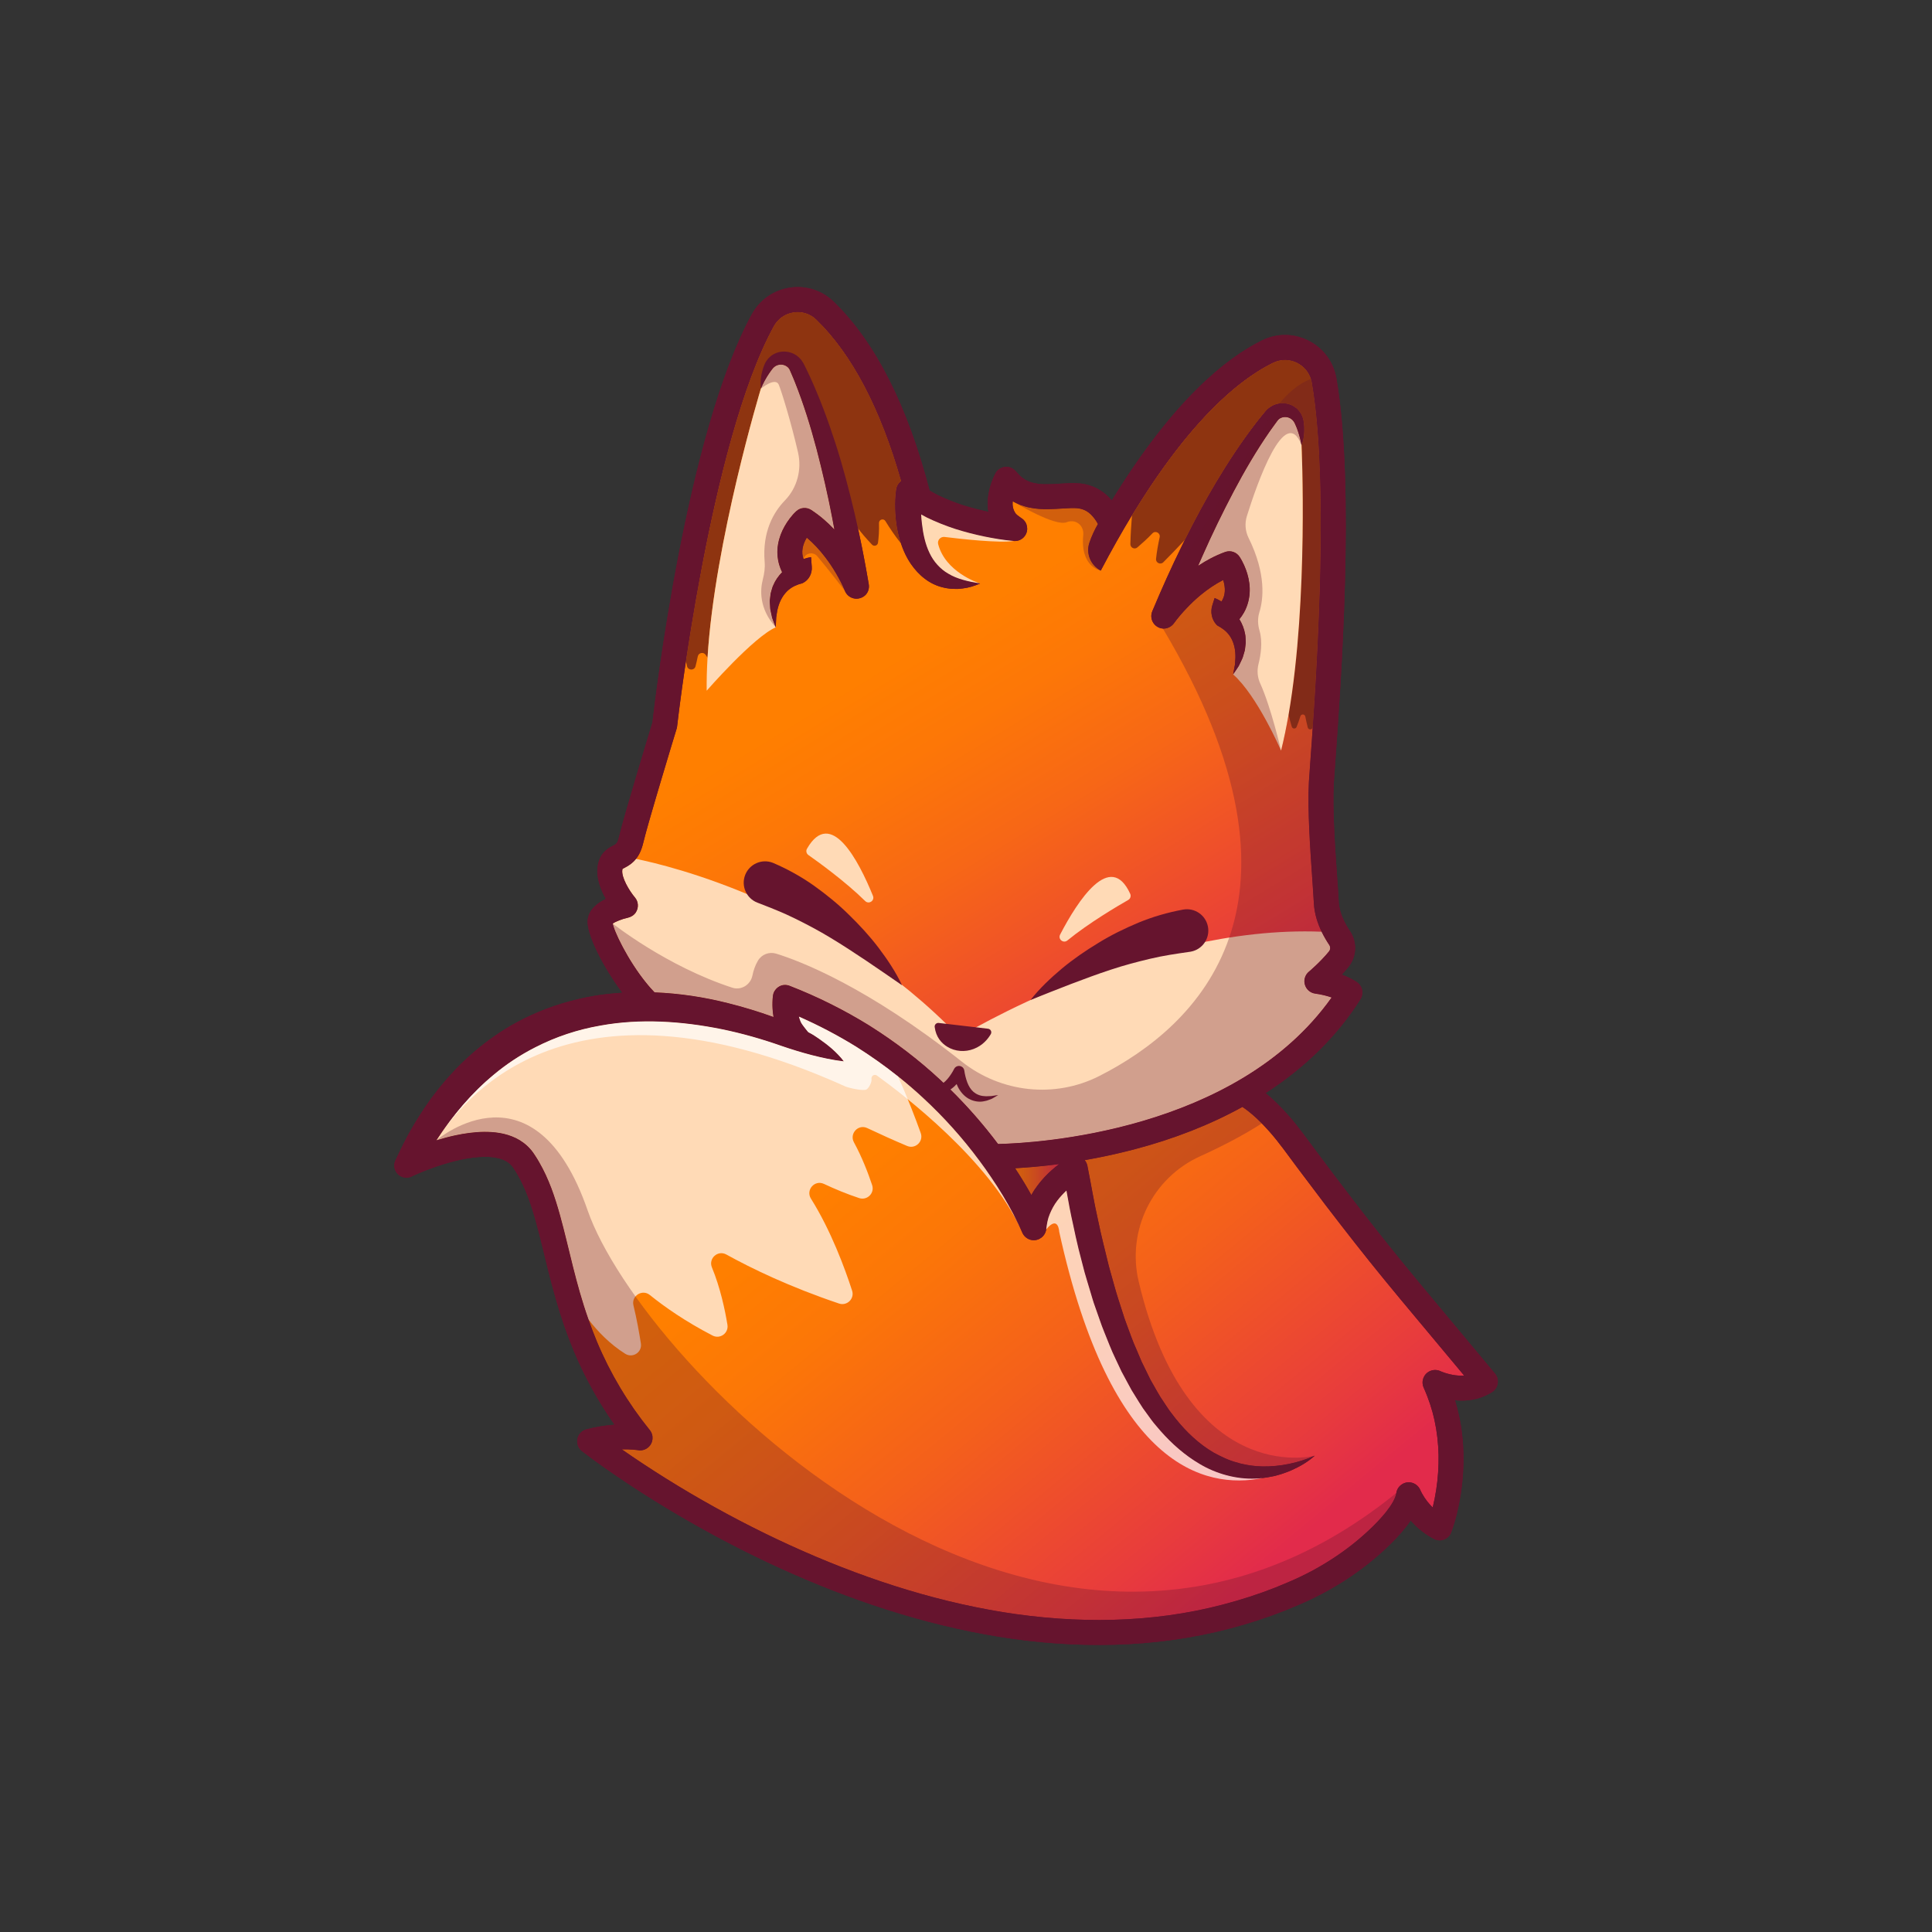 <svg width="400" height="400" viewBox="0 0 400 400" fill="none" xmlns="http://www.w3.org/2000/svg">
<rect x="0" y="0" width="400" height="400" fill="#333333" stroke="none"/>
<path d="M309.198 288.014C309.11 288.08 309.014 288.154 308.925 288.213C307.922 288.847 306.817 289.326 305.689 289.606C304.561 289.894 303.418 289.997 302.312 289.975C301.951 289.968 301.59 289.946 301.236 289.916C301.538 290.919 301.818 291.936 302.04 292.968C302.63 295.652 302.932 298.379 302.998 301.107C303.042 303.827 302.865 306.548 302.452 309.231C302.246 310.573 301.988 311.907 301.663 313.227C301.508 313.891 301.324 314.554 301.132 315.21C300.926 315.888 300.741 316.493 300.454 317.26L300.447 317.275C299.953 318.587 298.493 319.243 297.188 318.749C297.085 318.712 296.967 318.653 296.878 318.609C296.03 318.152 295.204 317.658 294.467 317.061C293.708 316.486 293.015 315.845 292.388 315.152C292.277 315.034 292.182 314.909 292.071 314.791C291.739 315.285 291.385 315.757 291.031 316.214C289.689 317.902 288.237 319.377 286.74 320.77C283.732 323.572 280.429 326.034 276.935 328.142C275.188 329.204 273.389 330.169 271.553 331.054C269.71 331.946 267.845 332.691 265.987 333.465C262.249 334.939 258.408 336.178 254.523 337.195C246.738 339.23 238.724 340.306 230.717 340.52C222.703 340.741 214.689 340.137 206.816 338.869C191.046 336.303 175.844 331.209 161.431 324.633C154.213 321.338 147.195 317.651 140.361 313.641C136.948 311.628 133.586 309.542 130.276 307.352C126.958 305.155 123.737 302.936 120.5 300.444C119.379 299.581 119.173 297.967 120.036 296.846C120.397 296.382 120.884 296.072 121.415 295.932L121.437 295.925C123.295 295.438 125.19 295.121 127.099 294.989C127.143 294.982 127.195 294.982 127.239 294.982C123.899 290.227 121.061 285.096 118.82 279.743C117.36 276.226 116.129 272.621 115.097 268.994C115.06 268.869 115.023 268.736 114.986 268.611C113.991 265.116 113.15 261.615 112.31 258.164C111.433 254.596 110.548 251.086 109.324 247.82C108.705 246.198 108.004 244.642 107.164 243.197C106.965 242.821 106.729 242.482 106.508 242.135C106.405 241.973 106.272 241.752 106.184 241.641C106.103 241.523 106.014 241.412 105.919 241.309C105.543 240.881 105.086 240.542 104.526 240.269C103.398 239.716 101.879 239.48 100.287 239.502C98.68 239.517 96.999 239.76 95.318 240.114C93.637 240.483 91.949 240.969 90.283 241.544C88.632 242.112 86.929 242.783 85.417 243.483C84.215 244.183 82.682 243.785 81.981 242.584C81.539 241.839 81.531 240.962 81.878 240.24L81.989 240.011C82.483 238.986 82.955 237.954 83.471 236.937C84.009 235.934 84.496 234.902 85.086 233.922C85.661 232.934 86.236 231.939 86.863 230.98C87.468 230.007 88.116 229.056 88.78 228.12C89.429 227.169 90.173 226.277 90.866 225.355C91.618 224.47 92.318 223.556 93.122 222.708C94.648 220.961 96.344 219.346 98.106 217.82C100.849 215.483 103.834 213.374 107.019 211.649C107.963 211.133 108.921 210.661 109.894 210.219C114.163 208.236 118.704 206.916 123.297 206.135C125.155 205.847 127.005 205.656 128.863 205.538C124.823 200.163 121.365 193.248 121.675 190.439C121.682 190.38 121.69 190.321 121.704 190.269C121.999 188.256 123.709 186.944 125.442 186.111C124.388 184.238 123.407 181.761 123.739 179.409C124.137 176.585 125.862 175.649 126.828 175.148C126.85 175.141 126.872 175.126 126.887 175.119C127.587 174.758 127.845 174.625 128.162 173.291C129.224 168.831 134.392 151.867 135.085 149.589C135.623 144.893 142.163 89.659 155.676 65.042C157.313 62.064 160.181 60.066 163.542 59.557C166.889 59.056 170.192 60.117 172.617 62.469C181.213 70.807 187.885 83.967 192.464 101.565C193.039 101.904 193.614 102.229 194.219 102.538C195.856 103.319 197.566 104.005 199.335 104.588C201.075 105.134 202.852 105.598 204.651 105.974C204.585 105.65 204.54 105.318 204.518 104.994C204.422 103.689 204.584 102.473 204.857 101.33C204.99 100.755 205.167 100.209 205.366 99.671C205.462 99.398 205.58 99.133 205.683 98.867C205.808 98.587 205.912 98.366 206.096 98.012C206.76 96.759 208.3 96.287 209.546 96.95C209.826 97.09 210.062 97.282 210.254 97.503L210.401 97.665C210.932 98.262 211.448 98.845 212.097 99.206C212.392 99.435 212.753 99.545 213.085 99.722C213.461 99.825 213.807 99.98 214.228 100.039C215.017 100.216 215.909 100.275 216.875 100.26C217.826 100.26 218.843 100.179 219.949 100.113C221.047 100.054 222.205 99.966 223.561 100.091C224.932 100.209 226.458 100.681 227.682 101.448C228.67 102.045 229.496 102.797 230.196 103.615C242.884 82.884 253.869 74.133 261.286 70.476C264.36 68.957 267.884 68.979 270.936 70.535C274.01 72.098 276.104 74.951 276.694 78.35C280.594 100.946 277.579 142.284 276.451 157.847C276.296 159.926 276.186 161.437 276.141 162.256C275.861 167.601 276.421 175.652 276.834 181.528C276.981 183.607 277.107 185.406 277.173 186.726C277.284 189.034 278.485 191.275 279.481 192.749C279.636 192.978 279.776 193.213 279.894 193.457C281 195.661 280.734 198.301 279.142 200.247C278.7 200.785 278.25 201.301 277.8 201.788C279.732 202.51 280.815 203.262 281 203.395C282.106 204.191 282.401 205.71 281.671 206.867C276.879 214.468 270.244 221 262.024 226.315C263.742 227.708 265.253 229.257 266.669 230.849C267.812 232.132 268.866 233.466 269.883 234.823L272.795 238.745C275.198 241.967 277.624 245.174 280.072 248.351C281.583 250.327 283.109 252.288 284.65 254.242C288.668 259.366 292.774 264.342 296.977 269.355L309.518 284.387L309.525 284.394C310.429 285.485 310.282 287.107 309.198 288.014Z" fill="#66142E"/>
<path d="M219.297 241.007C218.766 241.405 218.25 241.818 217.749 242.26C217.38 242.592 217.019 242.931 216.665 243.292C215.987 243.978 215.345 244.722 214.756 245.518C214.299 246.108 213.893 246.742 213.525 247.405C213.061 246.572 212.589 245.746 212.102 244.935C211.719 244.301 211.335 243.682 210.945 243.07C210.687 242.672 210.429 242.274 210.171 241.876C210.392 241.861 210.628 241.847 210.864 241.832C212.604 241.721 214.698 241.552 217.079 241.279C217.793 241.199 218.531 241.11 219.297 241.007Z" fill="url(#paint0_linear_550_12208)"/>
<path d="M303.129 284.785C302.893 284.807 302.657 284.822 302.414 284.814C301.706 284.807 300.976 284.711 300.247 284.541C299.886 284.46 299.525 284.357 299.171 284.246C298.994 284.187 298.817 284.128 298.648 284.062C298.493 284.003 298.279 283.915 298.22 283.885L298.205 283.878C297.549 283.576 296.767 283.546 296.06 283.871C294.755 284.453 294.173 285.979 294.755 287.284C295.264 288.419 295.713 289.584 296.104 290.771C296.458 291.855 296.76 292.953 297.003 294.066C297.512 296.403 297.777 298.806 297.836 301.217C297.873 303.628 297.725 306.053 297.349 308.449C297.165 309.643 296.936 310.838 296.649 312.01C296.642 312.039 296.627 312.069 296.62 312.098C296.473 311.958 296.325 311.81 296.185 311.656C295.735 311.177 295.322 310.653 294.954 310.1C294.77 309.82 294.6 309.54 294.438 309.252L294.217 308.832C294.151 308.707 294.07 308.522 294.055 308.485L294.003 308.374C293.642 307.622 292.934 307.062 292.042 306.922C290.627 306.716 289.307 307.689 289.093 309.104C289.027 309.583 288.783 310.254 288.4 310.932C288.017 311.618 287.53 312.318 286.984 313.011C285.886 314.39 284.588 315.724 283.224 316.992C280.496 319.536 277.473 321.784 274.266 323.723C272.666 324.696 271.007 325.588 269.312 326.399C267.631 327.217 265.854 327.932 264.092 328.662C260.546 330.063 256.911 331.228 253.225 332.193C238.443 336.093 222.799 336.211 207.634 333.771C192.439 331.301 177.65 326.354 163.576 319.933C156.535 316.719 149.664 313.114 142.977 309.191C139.637 307.223 136.349 305.173 133.12 303.042C131.653 302.076 130.186 301.081 128.741 300.071C129.11 300.064 129.478 300.064 129.847 300.071C130.245 300.078 130.636 300.1 131.019 300.13C131.38 300.152 131.83 300.204 132.073 300.241L132.132 300.256C132.825 300.367 133.562 300.19 134.152 299.71C135.258 298.811 135.427 297.189 134.535 296.083C130.023 290.517 126.344 284.346 123.58 277.748C122.953 276.244 122.378 274.718 121.84 273.177C121.184 271.334 120.594 269.461 120.048 267.567C119.045 264.087 118.198 260.534 117.32 256.936C116.428 253.331 115.521 249.659 114.15 245.995C113.457 244.167 112.639 242.353 111.621 240.598C111.385 240.156 111.098 239.728 110.825 239.3C110.67 239.079 110.574 238.902 110.383 238.636C110.199 238.378 110 238.127 109.786 237.891C108.938 236.925 107.884 236.151 106.785 235.62C104.566 234.558 102.317 234.33 100.231 234.337C98.137 234.359 96.154 234.661 94.222 235.067C92.895 235.354 91.605 235.708 90.329 236.099C90.329 236.099 90.336 236.092 90.344 236.084C90.374 236.047 90.396 236.003 90.418 235.966C90.506 235.833 90.595 235.708 90.676 235.583C90.75 235.472 90.838 235.34 90.941 235.2C94.141 230.467 97.819 226.147 102.125 222.571C104.816 220.315 107.743 218.383 110.847 216.813C114.99 214.69 119.443 213.193 124.073 212.375C124.162 212.353 124.257 212.338 124.346 212.323C132.529 210.834 141.103 211.394 149.456 213.082C153.636 213.937 157.765 215.124 161.82 216.547C163.855 217.247 165.919 217.881 168.042 218.434C170.173 218.98 172.34 219.459 174.707 219.739C173.247 217.83 171.448 216.377 169.576 215.072C168.492 214.349 168.5 214.298 167.342 213.701C167.202 213.517 166.863 213.111 166.538 212.691C166.206 212.271 165.897 211.843 165.793 211.615C165.638 211.254 165.505 210.87 165.402 210.472C169.501 212.271 173.467 214.357 177.279 216.709C180.257 218.589 183.14 220.624 185.897 222.821C187.703 224.251 189.451 225.755 191.139 227.326C195.422 231.285 199.33 235.649 202.802 240.338C203.613 241.422 204.394 242.528 205.146 243.648C206.031 244.938 206.871 246.25 207.675 247.585C208.42 248.831 209.135 250.099 209.813 251.374C210.152 252.015 210.476 252.657 210.786 253.298C210.956 253.644 211.132 254.013 211.287 254.367C211.412 254.64 211.53 254.905 211.648 255.178C211.95 255.893 212.57 256.461 213.351 256.682C213.462 256.711 213.58 256.734 213.697 256.748C215.113 256.932 216.417 255.93 216.602 254.514L216.617 254.403C216.75 253.378 216.905 252.353 217.325 251.38C217.723 250.407 218.224 249.456 218.895 248.578C219.448 247.841 220.097 247.14 220.79 246.484C221.21 248.88 221.653 251.269 222.198 253.65C222.544 255.279 222.884 256.909 223.289 258.531C223.348 258.782 223.414 259.032 223.481 259.283L224.203 262.085C224.432 263.021 224.69 263.95 224.977 264.872L225.043 265.101L225.81 267.652C226.09 268.574 226.341 269.51 226.68 270.417L227.646 273.167C227.97 274.081 228.28 274.995 228.663 275.895C229.408 277.694 230.064 279.515 230.934 281.277L232.18 283.924L233.573 286.512L234.281 287.81C234.524 288.23 234.797 288.643 235.055 289.063C235.578 289.896 236.08 290.744 236.633 291.562L238.38 293.973C238.962 294.769 239.655 295.506 240.282 296.266C242.612 298.905 245.317 301.309 248.429 303.122C248.834 303.365 249.255 303.594 249.675 303.808C253.287 305.629 257.446 306.492 261.427 306.005C261.464 305.998 261.493 305.998 261.53 305.99C262.031 305.953 262.525 305.843 263.019 305.754C263.513 305.68 264 305.562 264.479 305.422C264.958 305.297 265.43 305.157 265.895 304.98C266.367 304.818 266.824 304.648 267.281 304.449C269.058 303.66 270.761 302.694 272.184 301.397C268.689 302.923 264.981 303.66 261.406 303.609C260.956 303.58 260.514 303.58 260.064 303.543L258.737 303.388C258.302 303.329 257.867 303.218 257.432 303.137C257.218 303.093 257.004 303.056 256.791 302.997L256.157 302.805C254.439 302.385 252.854 301.589 251.306 300.763C248.254 298.986 245.622 296.494 243.373 293.671C242.835 292.941 242.245 292.263 241.751 291.496L240.24 289.218C239.761 288.437 239.318 287.633 238.861 286.837C238.64 286.439 238.397 286.048 238.183 285.643L237.578 284.404L236.362 281.92L235.278 279.362C234.504 277.688 233.921 275.912 233.258 274.179C232.919 273.316 232.639 272.424 232.359 271.532L231.504 268.871C230.958 267.19 230.516 265.465 230.03 263.762C230.001 263.674 229.978 263.578 229.949 263.489C229.684 262.59 229.455 261.683 229.241 260.769L228.577 258.041C228.54 257.894 228.503 257.753 228.466 257.606C228.038 255.932 227.685 254.237 227.323 252.548C226.49 248.891 225.9 245.168 225.156 241.475L225.134 241.342C225.082 241.091 224.994 240.848 224.861 240.612C224.78 240.465 224.684 240.325 224.573 240.199C227.198 239.742 229.999 239.167 232.919 238.452C233.56 238.297 234.217 238.128 234.873 237.958C243.137 235.783 250.613 232.834 257.234 229.177C258.635 230.128 259.977 231.3 261.245 232.59L261.4 232.745C261.879 233.232 262.344 233.74 262.801 234.256C263.826 235.413 264.799 236.637 265.735 237.891L268.655 241.828C270.542 244.349 272.437 246.863 274.346 249.37C274.869 250.056 275.4 250.741 275.931 251.427C276.491 252.157 277.052 252.887 277.619 253.617C278.607 254.892 279.595 256.16 280.59 257.429C284.623 262.575 288.825 267.669 293.005 272.653L303.129 284.785Z" fill="url(#paint1_linear_550_12208)"/>
<path d="M272.298 205.715C271.281 205.575 270.44 204.852 270.16 203.865C269.872 202.884 270.204 201.823 270.993 201.167C271.015 201.152 273.293 199.25 275.144 196.987C275.461 196.596 275.483 196.051 275.196 195.63C274.687 194.871 274.127 193.942 273.626 192.902C272.8 191.184 272.122 189.149 272.019 186.967C271.953 185.706 271.835 183.937 271.687 181.887C271.267 175.871 270.692 167.643 270.987 161.981C271.031 161.148 271.149 159.592 271.304 157.469C271.385 156.319 271.488 154.97 271.592 153.458C272.779 136.686 275.087 99.381 271.607 79.232C271.563 78.974 271.504 78.723 271.423 78.48C270.973 77.028 269.971 75.833 268.599 75.133C267.007 74.322 265.171 74.315 263.564 75.103C259.546 77.079 254.356 80.743 248.31 87.459C244.049 92.185 239.367 98.437 234.361 106.679C232.26 110.129 230.107 113.941 227.903 118.136C225.824 117.045 224.799 114.612 225.544 112.386C226.008 110.993 226.643 109.666 227.313 108.493V108.486C227.099 108.095 226.878 107.712 226.605 107.373C226.126 106.732 225.58 106.193 224.998 105.847C224.393 105.493 223.826 105.309 223.066 105.228C222.285 105.147 221.289 105.206 220.257 105.265C219.217 105.324 218.097 105.412 216.91 105.42C215.73 105.435 214.47 105.368 213.165 105.088C212.524 104.977 211.867 104.741 211.219 104.528C210.71 104.292 210.179 104.078 209.693 103.791C209.678 103.784 209.671 103.776 209.671 103.776C209.649 104.064 209.641 104.344 209.656 104.594C209.715 105.206 209.885 105.685 210.143 106.098C210.364 106.526 210.851 106.835 211.345 107.189L211.596 107.359C212.746 108.177 213.019 109.777 212.201 110.935C211.655 111.709 210.756 112.085 209.879 112.004C208.758 111.901 207.785 111.775 206.753 111.613C205.743 111.451 204.733 111.267 203.73 111.06C201.717 110.64 199.727 110.124 197.751 109.497C195.783 108.856 193.836 108.082 191.927 107.16C191.522 106.954 191.116 106.732 190.718 106.511C190.755 107.167 190.799 107.816 190.888 108.465C191.131 110.596 191.581 112.689 192.451 114.481C192.871 115.388 193.417 116.199 194.066 116.921C194.715 117.636 195.474 118.292 196.381 118.794C198.158 119.878 200.443 120.394 202.891 120.799C202.906 120.806 202.913 120.806 202.913 120.806C201.778 121.307 200.561 121.698 199.271 121.838C198.954 121.867 198.63 121.919 198.298 121.934L197.31 121.919C196.978 121.926 196.647 121.86 196.307 121.823C195.968 121.779 195.629 121.727 195.297 121.631C193.955 121.329 192.636 120.709 191.5 119.839C190.357 118.984 189.392 117.907 188.595 116.757C188.057 115.968 187.615 115.15 187.239 114.309C186.974 113.719 186.745 113.115 186.546 112.51C186.546 112.51 186.546 112.51 186.539 112.503C186.178 111.427 185.912 110.321 185.713 109.23C185.676 109.016 185.647 108.802 185.617 108.589C185.455 107.505 185.352 106.429 185.329 105.345C185.307 104.696 185.314 104.055 185.344 103.406C185.373 102.743 185.425 102.145 185.536 101.393C185.624 100.648 186.023 100.014 186.583 99.602C182.307 84.577 176.409 73.334 169.022 66.168C167.769 64.952 166.051 64.399 164.311 64.664C162.556 64.922 161.06 65.969 160.205 67.525C160.205 67.525 160.198 67.532 160.19 67.554C150.864 84.57 144.826 118.092 142.01 136.862C140.816 144.898 140.204 150.228 140.189 150.398C140.174 150.56 140.145 150.715 140.093 150.87C140.056 150.981 137.867 158.154 135.928 164.715C134.712 168.844 133.598 172.736 133.185 174.483C132.824 176.002 132.293 177.056 131.681 177.823C130.929 178.767 130.059 179.29 129.241 179.71C129.13 179.769 128.983 179.843 128.895 179.894C128.88 179.946 128.866 180.019 128.851 180.13C128.637 181.641 130.281 184.413 131.461 185.807C132.198 186.67 132.287 187.93 131.631 188.926C131.248 189.501 130.621 189.87 129.95 190.017C128.77 190.275 127.429 190.806 126.868 191.219C126.897 191.359 126.934 191.514 126.986 191.683C127.812 194.389 131.365 201.149 135.531 205.455C140.677 205.654 145.771 206.436 150.689 207.674C153.903 208.478 157.059 209.436 160.155 210.557C160.052 209.952 159.978 209.341 159.949 208.743C159.927 208.323 159.92 207.903 159.934 207.482C159.941 207.276 159.949 207.062 159.964 206.848C159.986 206.612 159.993 206.435 160.038 206.111C160.237 204.74 161.505 203.744 162.876 203.936C163.09 203.966 163.296 204.01 163.481 204.091L163.518 204.106C169.254 206.332 174.783 209.097 180.017 212.334C180.128 212.408 180.246 212.474 180.356 212.555C185.443 215.777 190.25 219.441 194.659 223.547C198.883 227.44 202.739 231.716 206.212 236.287C206.264 236.353 206.315 236.42 206.367 236.486C206.463 236.604 206.559 236.729 206.647 236.847C207.532 236.832 208.866 236.781 210.562 236.67C212.877 236.515 215.855 236.25 219.298 235.771H219.313C229.59 234.341 243.952 231.06 256.728 223.54C260.584 221.269 264.292 218.615 267.706 215.504C270.625 212.857 273.316 209.872 275.705 206.517C274.804 206.202 273.662 205.9 272.298 205.715ZM178.742 123.542C177.238 124.456 175.52 123.748 174.945 122.37L174.916 122.296C174.702 121.78 174.393 121.109 174.09 120.527C173.78 119.922 173.449 119.318 173.109 118.735C172.416 117.555 171.664 116.42 170.838 115.351C169.695 113.854 168.427 112.483 167.041 111.318C167.034 111.318 167.034 111.318 167.034 111.318C166.592 112.055 166.289 112.822 166.171 113.552C166.038 114.311 166.112 115.034 166.363 115.749C166.437 115.727 166.503 115.697 166.577 115.675C166.997 115.542 167.336 115.439 167.919 115.351L168.066 117.356C168.177 118.742 167.461 120.091 166.216 120.71C166.15 120.747 166.091 120.769 166.061 120.769C166.046 120.769 166.039 120.776 166.024 120.776C166.017 120.783 166.017 120.783 166.017 120.783C165.774 120.842 165.545 120.93 165.295 120.997C164.292 121.351 163.371 121.896 162.656 122.73C161.926 123.556 161.366 124.647 161.049 125.893C160.865 126.512 160.828 127.168 160.703 127.839L160.607 129.889C160.349 129.255 160.106 128.599 159.862 127.921L159.633 126.874C159.567 126.52 159.456 126.166 159.449 125.798C159.427 125.429 159.397 125.053 159.383 124.677C159.354 124.294 159.442 123.918 159.471 123.527L159.545 122.945C159.574 122.746 159.641 122.562 159.692 122.363C159.817 121.987 159.891 121.574 160.075 121.206C160.488 120.196 161.137 119.267 161.918 118.471C161.689 117.977 161.476 117.476 161.321 116.938C160.923 115.574 160.842 114.092 161.078 112.714C161.307 111.335 161.808 110.075 162.442 108.954C162.759 108.394 163.105 107.863 163.489 107.362C163.688 107.111 163.88 106.861 164.094 106.617L164.426 106.256C164.551 106.123 164.632 106.042 164.831 105.858C165.701 105.032 166.998 104.951 167.957 105.578L167.979 105.593C169.763 106.758 171.341 108.129 172.749 109.633C172.602 108.844 172.461 108.063 172.307 107.274C172.012 105.726 171.702 104.185 171.363 102.652C170.67 99.416 169.896 96.194 169.063 92.994C167.817 88.283 166.372 83.624 164.581 79.126C164.352 78.566 164.131 78.005 163.881 77.452L163.542 76.663C163.476 76.501 163.395 76.361 163.291 76.235C162.9 75.748 162.178 75.402 161.396 75.505C161.013 75.564 160.622 75.704 160.29 75.992C160.209 76.058 160.128 76.132 160.054 76.221L159.789 76.545C159.612 76.774 159.45 77.009 159.28 77.253C158.624 78.226 158.027 79.295 157.533 80.467C157.378 79.192 157.518 77.879 157.88 76.611C157.968 76.287 158.086 75.977 158.204 75.667C158.27 75.505 158.322 75.357 158.403 75.188C158.492 75.011 158.595 74.841 158.713 74.672C159.163 74.001 159.841 73.433 160.637 73.116C162.207 72.452 164.249 72.792 165.54 74.133C165.864 74.457 166.13 74.826 166.351 75.224C166.535 75.57 166.646 75.806 166.793 76.101C167.081 76.669 167.339 77.236 167.611 77.811C169.719 82.382 171.459 87.085 172.993 91.841C174.526 96.604 175.787 101.433 176.937 106.284C177.18 107.316 177.416 108.356 177.637 109.395C178.477 113.221 179.207 117.077 179.863 120.933V120.94C180.047 121.95 179.626 123.012 178.742 123.542ZM269.474 92.18C269.253 90.927 268.914 89.747 268.501 88.649C268.39 88.376 268.28 88.111 268.162 87.845L267.978 87.469C267.919 87.373 267.86 87.277 267.794 87.189C267.536 86.843 267.189 86.614 266.836 86.474C266.091 86.201 265.31 86.371 264.816 86.754C264.691 86.857 264.58 86.975 264.484 87.108L263.968 87.808C263.607 88.287 263.26 88.788 262.914 89.275C260.149 93.256 257.687 97.466 255.409 101.779C253.138 106.092 251 110.486 249.025 114.954C248.701 115.684 248.384 116.414 248.059 117.151C249.769 116.008 251.62 115.02 253.625 114.291L253.64 114.284C254.768 113.871 255.992 114.306 256.633 115.257C256.78 115.486 256.839 115.589 256.935 115.744L257.171 116.172C257.326 116.46 257.459 116.74 257.591 117.027C257.849 117.609 258.07 118.199 258.255 118.818C258.616 120.057 258.823 121.391 258.727 122.792C258.69 123.419 258.587 124.06 258.417 124.679C258.218 125.431 257.923 126.168 257.54 126.846C257.267 127.333 256.95 127.782 256.611 128.203C257.193 129.161 257.614 130.216 257.791 131.292C257.887 131.69 257.865 132.11 257.902 132.508C257.902 132.707 257.931 132.906 257.917 133.105L257.851 133.687C257.792 134.07 257.792 134.461 257.681 134.83C257.585 135.191 257.467 135.553 257.364 135.906C257.276 136.26 257.084 136.584 256.944 136.916L256.48 137.882C256.097 138.464 255.728 139.039 255.33 139.585C255.33 139.592 255.323 139.607 255.315 139.614C255.308 139.621 255.308 139.629 255.308 139.629L255.684 137.609C255.706 136.931 255.824 136.282 255.78 135.641C255.758 134.351 255.456 133.164 254.94 132.198C254.424 131.218 253.65 130.48 252.75 129.913C252.514 129.78 252.293 129.633 252.057 129.515C252.013 129.5 251.932 129.419 251.821 129.294C250.863 128.225 250.568 126.714 250.995 125.342L251.474 123.816C252.02 124.03 252.322 124.207 252.713 124.435C252.772 124.472 252.831 124.516 252.897 124.553C253.302 123.919 253.538 123.226 253.583 122.459C253.635 121.722 253.509 120.903 253.251 120.085C253.244 120.085 253.244 120.085 253.244 120.085C251.629 120.911 250.081 121.958 248.629 123.152C247.589 124.007 246.594 124.951 245.658 125.939C245.186 126.433 244.729 126.942 244.294 127.458C243.866 127.967 243.409 128.542 243.085 128.991L243.07 129.02C242.532 129.765 241.647 130.192 240.762 130.133C240.526 130.118 240.298 130.067 240.069 129.986C238.602 129.426 238.027 127.841 238.572 126.558V126.551C240.496 121.958 242.531 117.417 244.735 112.941C244.927 112.55 245.118 112.167 245.317 111.776C247.359 107.706 249.497 103.681 251.842 99.766C254.408 95.475 257.172 91.288 260.254 87.314C260.652 86.82 261.035 86.319 261.441 85.832C261.655 85.581 261.81 85.375 262.075 85.073C262.37 84.741 262.724 84.439 263.107 84.203C263.66 83.842 264.279 83.621 264.913 83.539C266.048 83.384 267.221 83.672 268.113 84.313C268.813 84.8 269.344 85.507 269.639 86.267C269.713 86.459 269.772 86.65 269.816 86.842C269.86 87.026 269.875 87.181 269.904 87.343C269.948 87.682 269.992 88.006 270.007 88.338C270.071 89.659 269.916 90.971 269.474 92.18Z" fill="url(#paint2_linear_550_12208)"/>
<path d="M273.426 112.27C273.404 114.401 273.367 116.539 273.323 118.662C273.308 119.267 273.294 119.871 273.279 120.476C273.264 121.081 273.25 121.685 273.227 122.282C273.124 125.887 272.984 129.433 272.822 132.825C272.8 133.393 272.77 133.953 272.741 134.506C272.719 135.052 272.69 135.59 272.661 136.121C272.631 136.681 272.601 137.242 272.572 137.787C272.528 138.716 272.476 139.63 272.425 140.522C272.396 141.001 272.366 141.48 272.344 141.945C272.314 142.373 272.292 142.793 272.263 143.213V143.257C272.219 143.987 272.175 144.695 272.13 145.395C272.115 145.631 272.102 145.867 272.087 146.103C272.058 146.567 272.027 147.025 271.998 147.482C271.93 148.539 271.863 149.554 271.797 150.522C271.756 151.127 270.899 151.193 270.752 150.604C270.555 149.814 270.388 149.044 270.249 148.347C270.141 147.803 269.383 147.775 269.223 148.306C268.982 149.106 268.694 149.883 268.448 150.5C268.265 150.961 267.597 150.936 267.45 150.462C267.164 149.537 266.95 148.68 266.794 147.946C270.945 123.978 269.478 92.181 269.478 92.181C269.92 90.972 270.076 89.66 270.01 88.34C269.995 88.008 269.951 87.684 269.907 87.345C269.877 87.183 269.862 87.028 269.818 86.844C269.774 86.652 269.715 86.461 269.641 86.269C269.346 85.51 268.815 84.802 268.115 84.315C266.729 83.312 264.666 83.18 263.11 84.204C262.727 84.44 262.372 84.742 262.077 85.074C261.812 85.376 261.657 85.583 261.443 85.833C261.038 86.32 260.654 86.821 260.256 87.315C257.174 91.289 254.41 95.476 251.844 99.767C249.5 103.682 247.362 107.7 245.327 111.769L245.32 111.776C243.69 113.524 242.019 115.232 240.851 116.41C240.267 116.999 239.265 116.529 239.346 115.704C239.486 114.276 239.782 112.67 240.097 111.224C240.286 110.357 239.218 109.777 238.605 110.419C237.542 111.531 236.372 112.577 235.48 113.337C234.9 113.831 234.014 113.402 234.032 112.64C234.079 110.627 234.22 108.464 234.365 106.682C234.372 106.667 234.387 106.653 234.394 106.638C234.696 106.137 234.999 105.643 235.301 105.164C236.444 103.321 237.572 101.581 238.678 99.944C238.877 99.642 239.076 99.347 239.283 99.059C240.367 97.474 241.436 95.985 242.49 94.584C242.777 94.201 243.065 93.817 243.353 93.449C243.626 93.088 243.899 92.741 244.171 92.395C245.188 91.097 246.191 89.888 247.172 88.76C247.364 88.531 247.555 88.318 247.747 88.104C247.939 87.883 248.123 87.669 248.315 87.463C254.36 80.747 259.551 77.083 263.569 75.107C265.176 74.318 267.012 74.326 268.604 75.137C268.774 75.225 268.936 75.321 269.091 75.417C269.216 75.498 269.334 75.579 269.445 75.668C269.533 75.734 269.622 75.801 269.703 75.874C269.791 75.94 269.873 76.014 269.946 76.088C270.005 76.147 270.064 76.199 270.116 76.258C270.204 76.346 270.287 76.435 270.36 76.531C270.485 76.678 270.595 76.826 270.698 76.973C270.801 77.12 270.897 77.268 270.978 77.423C271.074 77.6 271.163 77.777 271.237 77.954C271.303 78.109 271.361 78.271 271.413 78.433C271.501 78.691 271.569 78.964 271.613 79.237C272.122 82.201 272.511 85.54 272.792 89.131C272.888 90.333 272.976 91.557 273.043 92.802C273.058 93.112 273.08 93.429 273.095 93.746C273.183 95.316 273.25 96.924 273.301 98.56C273.308 98.892 273.316 99.216 273.33 99.548C273.352 100.285 273.368 101.022 273.383 101.767C273.449 105.207 273.463 108.731 273.426 112.27Z" fill="#8E3410"/>
<path d="M186.535 112.506C185.296 110.979 184.178 109.292 183.316 107.885C182.928 107.251 181.964 107.554 181.989 108.297C182.044 109.919 181.914 111.371 181.781 112.373C181.702 112.969 180.959 113.201 180.544 112.766C179.369 111.537 178.41 110.4 177.638 109.396C175.559 106.683 174.829 104.936 174.829 104.936L171.364 102.651C170.671 99.415 169.897 96.193 169.064 92.993C167.818 88.282 166.373 83.623 164.582 79.125C164.353 78.565 164.132 78.004 163.882 77.451L163.543 76.662C163.477 76.5 163.396 76.36 163.292 76.234C162.901 75.747 162.179 75.401 161.397 75.504C161.014 75.563 160.623 75.703 160.291 75.991C160.21 76.057 160.129 76.131 160.055 76.22L159.79 76.544C159.613 76.773 159.451 77.008 159.281 77.252C158.625 78.225 158.028 79.294 157.534 80.466C157.534 80.466 147.957 112.049 146.49 136.179C146.362 135.99 146.242 135.804 146.13 135.621C145.699 134.916 144.628 135.103 144.466 135.913C144.322 136.634 144.16 137.324 144.002 137.944C143.766 138.867 142.456 138.844 142.236 137.917C142.155 137.575 142.079 137.222 142.008 136.865C144.824 118.087 150.87 84.536 160.203 67.527C161.058 65.971 162.555 64.925 164.309 64.666C166.049 64.401 167.767 64.954 169.02 66.17C176.407 73.336 182.305 84.579 186.581 99.604C186.021 100.017 185.623 100.651 185.534 101.395C185.423 102.147 185.372 102.744 185.342 103.408C185.312 104.057 185.305 104.698 185.327 105.347C185.349 106.645 185.497 107.935 185.71 109.232C185.909 110.324 186.174 111.429 186.535 112.506Z" fill="#8E3410"/>
<path d="M172.748 109.631C171.34 108.127 169.762 106.756 167.978 105.591L167.956 105.576C166.998 104.949 165.7 105.03 164.83 105.856C164.631 106.04 164.55 106.121 164.425 106.254L164.093 106.615C163.879 106.858 163.688 107.109 163.488 107.36C163.105 107.861 162.758 108.392 162.441 108.952C161.807 110.073 161.306 111.333 161.077 112.712C160.841 114.091 160.922 115.572 161.32 116.936C161.475 117.474 161.689 117.975 161.917 118.469C161.136 119.265 160.487 120.194 160.074 121.204C159.89 121.573 159.816 121.985 159.691 122.361C159.639 122.56 159.573 122.744 159.544 122.943L159.47 123.525C159.441 123.916 159.352 124.292 159.382 124.675C159.397 125.051 159.426 125.427 159.448 125.796C159.455 126.165 159.566 126.519 159.632 126.872L159.861 127.919C160.104 128.597 160.348 129.253 160.606 129.887C156.028 131.863 146.311 143.003 146.311 143.003C146.282 140.821 146.348 138.535 146.488 136.176C147.955 112.046 157.532 80.463 157.532 80.463C158.026 79.291 158.623 78.222 159.279 77.249C159.449 77.006 159.611 76.77 159.788 76.541L160.053 76.217C160.127 76.129 160.208 76.055 160.289 75.988C160.621 75.7 161.011 75.56 161.395 75.501C162.176 75.398 162.899 75.744 163.29 76.231C163.393 76.356 163.474 76.496 163.541 76.659L163.88 77.448C164.131 78.001 164.352 78.561 164.58 79.122C166.372 83.619 167.816 88.279 169.062 92.99C169.895 96.19 170.669 99.411 171.362 102.648C171.701 104.181 172.011 105.722 172.306 107.27C172.46 108.06 172.601 108.842 172.748 109.631Z" fill="#FFDAB6"/>
<path d="M272.298 205.715C271.281 205.575 270.44 204.852 270.16 203.865C269.872 202.884 270.204 201.823 270.993 201.167C271.015 201.152 273.293 199.25 275.144 196.987C275.461 196.596 275.483 196.051 275.196 195.63C274.687 194.871 274.127 193.942 273.626 192.902C236.535 191.435 198.604 214.695 198.604 214.695C172.225 187.152 138.342 179.167 131.677 177.825C130.925 178.769 130.055 179.292 129.237 179.712C129.126 179.771 128.979 179.845 128.891 179.896C128.876 179.948 128.862 180.021 128.847 180.132C128.633 181.643 130.277 184.415 131.457 185.809C132.194 186.672 132.283 187.932 131.627 188.928C131.244 189.503 130.617 189.872 129.946 190.019C128.766 190.277 127.425 190.808 126.864 191.221C127.358 193.521 131.096 200.879 135.527 205.457C140.673 205.656 145.767 206.438 150.685 207.676C153.899 208.48 157.055 209.438 160.151 210.559C160.048 209.954 159.974 209.343 159.945 208.745C159.923 208.325 159.916 207.905 159.93 207.484C159.937 207.278 159.945 207.064 159.96 206.85C159.982 206.614 159.989 206.437 160.034 206.113C160.233 204.742 161.501 203.746 162.872 203.938C163.086 203.968 163.292 204.012 163.477 204.093L163.514 204.108C169.25 206.334 174.779 209.099 180.013 212.336C185.225 215.617 190.15 219.355 194.655 223.549C199.049 227.604 203.052 232.072 206.643 236.849C214.355 236.687 255.935 234.372 275.7 206.519C274.804 206.202 273.662 205.9 272.298 205.715Z" fill="#FFDAB6"/>
<path d="M177.872 248.049C175.371 247.225 172.902 246.199 170.594 245.116C168.67 244.213 166.773 246.372 167.902 248.172C172.056 254.799 174.935 262.629 176.42 267.221C176.958 268.884 175.367 270.439 173.71 269.882C163.502 266.451 155.613 262.625 150.381 259.734C148.619 258.761 146.629 260.545 147.397 262.406C149.122 266.585 150.092 271.132 150.608 274.283C150.89 276.007 149.082 277.316 147.531 276.513C141.919 273.607 137.626 270.605 134.551 268.122C132.967 266.843 130.671 268.292 131.151 270.27C131.84 273.11 132.348 275.962 132.69 278.164C132.971 279.971 130.996 281.256 129.447 280.284C126.274 278.294 123.746 275.661 121.841 273.181C121.185 271.338 120.595 269.465 120.049 267.571C119.046 264.091 118.199 260.538 117.321 256.94C116.429 253.335 115.522 249.663 114.151 245.999C113.458 244.171 112.64 242.357 111.622 240.602C111.386 240.16 111.099 239.732 110.826 239.304C110.671 239.083 110.575 238.906 110.384 238.64C110.2 238.382 110.001 238.131 109.787 237.895C108.939 236.929 107.885 236.155 106.786 235.624C104.567 234.562 102.318 234.334 100.232 234.341C98.138 234.363 96.155 234.665 94.223 235.071C92.896 235.358 91.606 235.712 90.33 236.103C93.677 231.016 97.548 226.371 102.126 222.575C104.817 220.319 107.744 218.387 110.848 216.817C115.072 214.649 119.621 213.138 124.347 212.327C132.53 210.838 141.104 211.398 149.457 213.086C153.637 213.941 157.766 215.128 161.821 216.551C163.856 217.251 165.92 217.885 168.043 218.438C170.174 218.984 172.341 219.463 174.708 219.743C173.248 217.834 171.449 216.381 169.577 215.076C168.493 214.353 167.373 213.697 166.215 213.1L166.547 212.827C166.267 212.458 165.994 212.075 165.795 211.618C165.64 211.257 165.507 210.873 165.404 210.475C169.503 212.274 173.469 214.36 177.281 216.712C180.259 218.592 183.142 220.627 185.899 222.824C187.872 227.171 189.524 231.507 190.629 234.584C191.251 236.317 189.517 237.971 187.818 237.261C185.128 236.137 182.197 234.802 179.553 233.557C177.687 232.678 175.814 234.701 176.802 236.511C178.484 239.593 179.745 242.903 180.566 245.359C181.124 247.028 179.54 248.599 177.872 248.049Z" fill="#FFDAB6"/>
<path d="M266.791 147.945C266.341 150.54 265.825 153.047 265.235 155.406L265.228 155.399C265.081 155.052 260.222 143.935 255.305 139.629C255.305 139.629 255.305 139.622 255.312 139.614C255.319 139.607 255.327 139.592 255.327 139.585C255.725 139.039 256.094 138.464 256.477 137.882L256.941 136.916C257.081 136.584 257.273 136.26 257.361 135.906C257.464 135.552 257.582 135.191 257.678 134.83C257.789 134.461 257.789 134.071 257.848 133.687L257.914 133.105C257.929 132.906 257.899 132.707 257.899 132.508C257.862 132.11 257.884 131.69 257.788 131.292C257.611 130.216 257.191 129.161 256.608 128.203C256.947 127.783 257.264 127.333 257.537 126.846C257.92 126.168 258.215 125.431 258.414 124.679C258.584 124.06 258.687 123.418 258.724 122.792C258.82 121.391 258.613 120.057 258.252 118.818C258.068 118.199 257.847 117.609 257.588 117.027C257.455 116.739 257.323 116.459 257.168 116.172L256.932 115.744C256.836 115.589 256.777 115.486 256.63 115.257C255.989 114.306 254.765 113.871 253.637 114.284L253.622 114.291C251.617 115.021 249.766 116.009 248.056 117.151C248.38 116.414 248.697 115.684 249.022 114.954C250.998 110.486 253.136 106.092 255.406 101.779C257.684 97.466 260.146 93.256 262.911 89.275C263.258 88.788 263.604 88.287 263.965 87.808L264.481 87.108C264.577 86.975 264.687 86.857 264.813 86.754C265.307 86.371 266.088 86.201 266.833 86.474C267.187 86.614 267.533 86.843 267.791 87.189C267.857 87.277 267.916 87.373 267.975 87.469L268.159 87.845C268.277 88.11 268.388 88.376 268.498 88.649C268.911 89.748 269.25 90.927 269.471 92.18C269.474 92.18 270.941 123.977 266.791 147.945Z" fill="#FFDAB6"/>
<path d="M194.353 211.792L204.569 212.988C205.098 213.05 205.405 213.633 205.139 214.095C204.593 215.042 203.51 216.436 201.598 217.172C199.803 217.864 197.748 217.723 196.111 216.712C194.947 215.993 193.782 214.751 193.516 212.623C193.456 212.144 193.874 211.736 194.353 211.792Z" fill="#66142E"/>
<path d="M175.728 189.356C173.526 187.179 171.093 185.212 168.528 183.373C165.952 181.549 163.137 179.978 160.156 178.693C160.112 178.674 160.05 178.649 160.005 178.631C157.727 177.747 155.163 178.877 154.279 181.155C153.395 183.433 154.525 185.997 156.803 186.881L156.956 186.94C159.458 187.911 162.014 188.888 164.517 190.134C167.022 191.365 169.537 192.688 171.994 194.185C174.458 195.668 176.886 197.267 179.339 198.904C181.794 200.544 184.226 202.253 186.756 203.986C185.444 201.201 183.732 198.654 181.888 196.211C180.029 193.773 177.947 191.511 175.728 189.356Z" fill="#66142E"/>
<path d="M250.095 191.876C249.654 189.472 247.347 187.882 244.944 188.323C241.751 188.909 238.656 189.811 235.737 191.013C232.825 192.232 230.014 193.605 227.381 195.235C224.736 196.839 222.201 198.578 219.846 200.539C217.502 202.508 215.264 204.608 213.362 207.029C216.215 205.905 218.968 204.783 221.728 203.734C224.485 202.687 227.209 201.672 229.942 200.777C232.671 199.868 235.419 199.14 238.136 198.5C240.855 197.846 243.564 197.465 246.22 197.078L246.4 197.052C246.448 197.045 246.495 197.037 246.543 197.028C248.946 196.586 250.536 194.28 250.095 191.876Z" fill="#66142E"/>
<path d="M204.506 226.955C204.274 226.963 204.046 226.986 203.824 226.94C202.918 226.908 202.142 226.556 201.563 226.073C200.98 225.577 200.572 224.887 200.272 224.115C199.986 223.356 199.762 222.455 199.655 221.683L199.651 221.65C199.6 221.299 199.384 220.979 199.043 220.808C198.49 220.531 197.817 220.756 197.54 221.309C197.192 222.006 196.682 222.786 196.152 223.406C195.605 224.033 194.98 224.55 194.253 224.81L193.978 224.915C193.885 224.947 193.787 224.946 193.69 224.965C193.495 224.983 193.296 225.058 193.091 225.022L192.46 224.993C192.252 224.937 192.038 224.886 191.817 224.84C191.591 224.808 191.382 224.711 191.169 224.62L190.517 224.346C190.095 224.125 189.685 223.87 189.236 223.641C189.534 224.031 189.86 224.41 190.193 224.797L190.78 225.287C190.978 225.453 191.175 225.626 191.415 225.743C192.288 226.346 193.482 226.6 194.641 226.43C195.808 226.245 196.849 225.623 197.65 224.868C197.795 224.73 197.927 224.586 198.06 224.443C198.137 224.63 198.214 224.816 198.306 225.002C198.799 225.99 199.567 226.94 200.612 227.511C201.65 228.069 202.868 228.232 203.896 227.964C204.163 227.936 204.408 227.845 204.651 227.752L205.369 227.48C205.814 227.229 206.25 226.982 206.662 226.714C206.161 226.773 205.687 226.87 205.215 226.931L204.506 226.955Z" fill="#66142E"/>
<path d="M309.521 284.394L309.514 284.387L296.973 269.355C292.771 264.342 288.664 259.365 284.646 254.242C283.105 252.288 281.579 250.327 280.068 248.351C277.62 245.173 275.195 241.966 272.791 238.745L269.879 234.823C268.862 233.466 267.807 232.132 266.665 230.849C265.249 229.257 263.738 227.708 262.02 226.315C270.24 220.999 276.875 214.468 281.667 206.867C282.397 205.71 282.102 204.191 280.996 203.395C280.812 203.262 279.728 202.51 277.796 201.788C278.246 201.301 278.695 200.785 279.138 200.247C280.73 198.301 280.996 195.661 279.89 193.457C279.772 193.214 279.632 192.978 279.477 192.749C278.482 191.275 277.28 189.033 277.169 186.726C277.103 185.406 276.977 183.607 276.83 181.528C276.417 175.652 275.857 167.601 276.137 162.256C276.181 161.438 276.292 159.926 276.447 157.847C277.575 142.284 280.59 100.947 276.69 78.35C276.1 74.951 274.006 72.098 270.932 70.535C267.88 68.979 264.356 68.957 261.282 70.476C253.865 74.133 242.88 82.884 230.192 103.615C229.492 102.797 228.666 102.045 227.678 101.448C226.454 100.681 224.928 100.209 223.557 100.091C222.201 99.966 221.043 100.054 219.945 100.113C218.839 100.179 217.822 100.26 216.871 100.26C215.905 100.275 215.013 100.216 214.224 100.039C213.804 99.98 213.457 99.825 213.081 99.722C212.749 99.545 212.388 99.434 212.093 99.206C211.444 98.845 210.928 98.262 210.397 97.665L210.25 97.503C210.058 97.282 209.822 97.09 209.542 96.95C208.296 96.287 206.755 96.758 206.092 98.012C205.908 98.366 205.805 98.587 205.679 98.867C205.576 99.132 205.458 99.398 205.362 99.671C205.163 100.209 204.986 100.755 204.853 101.33C204.58 102.473 204.418 103.689 204.514 104.994C204.536 105.318 204.58 105.65 204.647 105.974C202.848 105.598 201.071 105.134 199.331 104.588C197.562 104.006 195.851 103.32 194.215 102.538C193.61 102.228 193.035 101.904 192.46 101.565C187.882 83.967 181.21 70.807 172.613 62.469C170.187 60.117 166.885 59.056 163.538 59.557C160.176 60.066 157.308 62.064 155.672 65.042C142.158 89.659 135.619 144.893 135.081 149.589C134.388 151.867 129.22 168.831 128.158 173.291C127.841 174.625 127.583 174.758 126.883 175.119C126.868 175.126 126.846 175.141 126.824 175.148C125.858 175.649 124.133 176.586 123.735 179.409C123.403 181.761 124.384 184.238 125.438 186.111C123.705 186.944 121.995 188.256 121.7 190.269C121.685 190.321 121.678 190.38 121.671 190.439C121.361 193.248 124.819 200.163 128.859 205.538C127.001 205.656 125.151 205.848 123.293 206.135C118.7 206.916 114.159 208.236 109.89 210.219C108.917 210.661 107.958 211.133 107.015 211.649C103.83 213.374 100.844 215.483 98.102 217.82C96.34 219.346 94.644 220.961 93.118 222.708C92.314 223.556 91.614 224.47 90.862 225.355C90.169 226.277 89.424 227.169 88.776 228.12C88.112 229.056 87.464 230.007 86.859 230.98C86.232 231.938 85.657 232.934 85.082 233.922C84.492 234.902 84.006 235.935 83.467 236.937C82.951 237.954 82.479 238.987 81.985 240.011L81.874 240.24C81.528 240.962 81.535 241.84 81.977 242.584C82.677 243.786 84.211 244.184 85.413 243.483C86.924 242.783 88.627 242.112 90.279 241.544C91.945 240.969 93.633 240.482 95.314 240.114C96.995 239.76 98.676 239.517 100.283 239.502C101.875 239.48 103.394 239.716 104.522 240.269C105.082 240.542 105.539 240.881 105.915 241.309C106.011 241.412 106.099 241.523 106.18 241.641C106.268 241.752 106.401 241.973 106.504 242.135C106.725 242.482 106.961 242.821 107.16 243.197C108 244.642 108.701 246.198 109.32 247.82C110.544 251.086 111.429 254.595 112.306 258.164C113.146 261.614 113.987 265.116 114.982 268.611C115.019 268.736 115.056 268.869 115.093 268.994C116.125 272.621 117.356 276.226 118.816 279.743C121.057 285.095 123.896 290.227 127.235 294.982C127.191 294.982 127.139 294.982 127.095 294.989C125.186 295.122 123.291 295.439 121.433 295.925L121.411 295.932C120.88 296.072 120.394 296.382 120.032 296.846C119.169 297.967 119.376 299.581 120.496 300.444C123.733 302.936 126.954 305.155 130.272 307.352C133.582 309.542 136.944 311.628 140.357 313.641C147.191 317.652 154.21 321.338 161.427 324.633C175.84 331.209 191.042 336.304 206.812 338.869C214.686 340.137 222.7 340.742 230.713 340.52C238.719 340.306 246.733 339.23 254.519 337.195C258.404 336.178 262.245 334.939 265.983 333.465C267.841 332.691 269.706 331.946 271.549 331.054C273.385 330.169 275.184 329.204 276.931 328.142C280.426 326.034 283.728 323.571 286.736 320.77C288.233 319.377 289.685 317.902 291.027 316.214C291.381 315.757 291.735 315.285 292.067 314.791C292.178 314.909 292.273 315.034 292.384 315.152C293.011 315.845 293.704 316.486 294.463 317.061C295.2 317.658 296.026 318.152 296.874 318.609C296.962 318.653 297.08 318.712 297.184 318.749C298.489 319.243 299.949 318.587 300.443 317.275L300.45 317.26C300.738 316.493 300.922 315.889 301.128 315.21C301.32 314.554 301.504 313.89 301.659 313.227C301.983 311.907 302.241 310.573 302.448 309.231C302.861 306.547 303.038 303.827 302.994 301.107C302.928 298.379 302.625 295.651 302.036 292.968C301.815 291.936 301.535 290.918 301.232 289.916C301.586 289.946 301.947 289.968 302.308 289.975C303.414 289.997 304.557 289.894 305.685 289.606C306.813 289.326 307.919 288.847 308.921 288.213C309.009 288.154 309.105 288.08 309.194 288.014C310.281 287.107 310.428 285.485 309.521 284.394ZM126.98 191.686C126.928 191.516 126.892 191.362 126.862 191.222C127.422 190.809 128.764 190.278 129.944 190.02C130.615 189.873 131.242 189.504 131.625 188.929C132.281 187.934 132.193 186.673 131.455 185.81C130.275 184.417 128.631 181.645 128.845 180.133C128.86 180.022 128.874 179.949 128.889 179.897C128.977 179.845 129.125 179.772 129.235 179.713C130.053 179.293 130.923 178.769 131.675 177.826C132.287 177.059 132.818 176.005 133.179 174.486C134.255 169.959 140.028 151.056 140.087 150.872C140.139 150.717 140.168 150.562 140.183 150.4C140.249 149.818 146.87 91.804 160.199 67.527C161.054 65.971 162.551 64.925 164.305 64.666C166.045 64.401 167.763 64.954 169.016 66.17C176.403 73.336 182.301 84.579 186.577 99.604C186.017 100.017 185.619 100.651 185.53 101.395C185.419 102.147 185.368 102.744 185.338 103.408C185.308 104.057 185.301 104.698 185.323 105.347C185.345 106.645 185.493 107.935 185.706 109.232C186.178 111.805 187.004 114.43 188.589 116.759C189.385 117.909 190.351 118.985 191.494 119.841C192.629 120.711 193.949 121.33 195.291 121.633C195.623 121.729 195.962 121.78 196.301 121.825C196.64 121.862 196.972 121.928 197.304 121.921L198.292 121.936C198.624 121.921 198.948 121.87 199.265 121.84C200.555 121.7 201.772 121.309 202.907 120.808C200.452 120.395 198.159 119.879 196.375 118.795C195.468 118.294 194.709 117.638 194.06 116.922C193.411 116.2 192.866 115.389 192.445 114.482C191.575 112.691 191.125 110.597 190.882 108.466C190.793 107.817 190.749 107.168 190.712 106.512C191.11 106.733 191.516 106.954 191.921 107.161C193.83 108.083 195.777 108.857 197.745 109.498C199.721 110.125 201.711 110.641 203.724 111.061C204.727 111.267 205.737 111.452 206.747 111.614C207.779 111.776 208.752 111.902 209.873 112.005C210.75 112.086 211.65 111.71 212.195 110.936C213.013 109.779 212.741 108.179 211.59 107.36L211.339 107.19C210.845 106.836 210.358 106.526 210.137 106.099C209.879 105.686 209.709 105.207 209.65 104.595C209.635 104.344 209.643 104.064 209.665 103.777C210.159 104.072 210.697 104.293 211.213 104.529C211.862 104.743 212.518 104.979 213.159 105.089C214.464 105.369 215.725 105.435 216.904 105.421C218.091 105.414 219.212 105.325 220.251 105.266C221.283 105.207 222.278 105.148 223.06 105.229C223.819 105.31 224.387 105.494 224.992 105.848C225.574 106.195 226.12 106.733 226.599 107.374C226.872 107.713 227.093 108.096 227.307 108.487V108.494C226.636 109.666 226.002 110.993 225.538 112.387C224.793 114.613 225.818 117.046 227.897 118.137C230.101 113.942 232.254 110.131 234.355 106.68C234.362 106.665 234.377 106.651 234.384 106.636C234.686 106.135 234.989 105.641 235.291 105.162C236.434 103.319 237.562 101.579 238.668 99.942C238.867 99.64 239.066 99.345 239.273 99.057C240.357 97.472 241.426 95.983 242.48 94.582C242.767 94.199 243.055 93.815 243.343 93.447C243.616 93.086 243.889 92.739 244.161 92.393C245.178 91.095 246.181 89.886 247.162 88.758C247.354 88.529 247.545 88.316 247.737 88.102C247.929 87.881 248.113 87.667 248.305 87.461C254.35 80.745 259.541 77.081 263.559 75.105C265.166 74.316 267.002 74.324 268.594 75.135C268.764 75.223 268.926 75.319 269.081 75.415C269.206 75.496 269.324 75.577 269.435 75.666C269.523 75.732 269.612 75.799 269.693 75.872C269.781 75.938 269.863 76.012 269.936 76.086C269.995 76.145 270.054 76.197 270.106 76.256C270.194 76.344 270.276 76.433 270.349 76.529C270.474 76.676 270.585 76.824 270.688 76.971C270.791 77.118 270.887 77.266 270.968 77.421C271.064 77.598 271.152 77.775 271.226 77.952C271.292 78.107 271.351 78.262 271.403 78.431C271.491 78.689 271.558 78.962 271.602 79.235C272.111 82.199 272.501 85.538 272.782 89.129C272.878 90.331 272.966 91.555 273.033 92.8C273.048 93.11 273.07 93.427 273.085 93.744C273.166 95.314 273.232 96.922 273.291 98.558C273.298 98.89 273.306 99.214 273.32 99.546C273.342 100.283 273.357 101.02 273.372 101.765C273.446 105.208 273.453 108.732 273.424 112.271C273.402 114.402 273.365 116.54 273.321 118.663C273.306 119.268 273.292 119.872 273.277 120.477C273.262 121.082 273.248 121.686 273.225 122.283C273.114 125.888 272.974 129.434 272.82 132.826C272.798 133.394 272.768 133.954 272.739 134.507C272.717 135.053 272.687 135.591 272.658 136.122C272.628 136.682 272.599 137.243 272.57 137.788C272.526 138.717 272.474 139.631 272.423 140.523C272.394 141.002 272.364 141.481 272.342 141.946C272.312 142.374 272.29 142.794 272.261 143.214V143.258C272.217 143.988 272.173 144.696 272.128 145.396C272.113 145.632 272.099 145.868 272.084 146.104C272.055 146.568 272.025 147.026 271.996 147.483C271.856 149.673 271.716 151.685 271.591 153.462C271.488 154.973 271.385 156.322 271.303 157.473C271.148 159.596 271.03 161.152 270.986 161.985C270.691 167.647 271.266 175.875 271.686 181.891C271.833 183.941 271.951 185.71 272.018 186.971C272.121 189.153 272.799 191.188 273.625 192.906C274.126 193.945 274.687 194.874 275.195 195.634C275.483 196.054 275.46 196.6 275.143 196.991C273.293 199.254 271.014 201.156 270.992 201.171C270.203 201.827 269.871 202.889 270.159 203.869C270.439 204.857 271.28 205.579 272.297 205.719C273.661 205.903 274.804 206.206 275.696 206.523C255.931 234.376 214.35 236.691 206.639 236.853C203.631 232.857 200.336 229.075 196.767 225.573C196.295 225.101 195.816 224.644 195.337 224.202C195.108 223.981 194.88 223.767 194.651 223.553C190.242 219.447 185.435 215.782 180.348 212.561C180.237 212.48 180.119 212.414 180.009 212.34C174.775 209.103 169.245 206.339 163.51 204.112L163.473 204.097C163.289 204.016 163.082 203.972 162.868 203.942C161.497 203.75 160.229 204.746 160.03 206.117C159.986 206.441 159.978 206.618 159.956 206.854C159.941 207.068 159.934 207.282 159.926 207.488C159.911 207.908 159.919 208.328 159.941 208.749C159.97 209.346 160.044 209.958 160.147 210.563C157.051 209.442 153.895 208.484 150.681 207.68C145.764 206.441 140.669 205.66 135.523 205.461C131.359 201.152 127.806 194.391 126.98 191.686ZM219.297 241.007C218.766 241.405 218.25 241.818 217.749 242.26C216.658 243.226 215.648 244.317 214.756 245.519C214.299 246.109 213.893 246.743 213.525 247.406C213.061 246.573 212.589 245.747 212.102 244.936C211.475 243.896 210.827 242.886 210.17 241.876C212.53 241.744 215.648 241.486 219.297 241.007ZM302.414 284.814C301.706 284.807 300.976 284.711 300.247 284.541C299.886 284.46 299.525 284.357 299.171 284.246C298.994 284.187 298.817 284.128 298.648 284.062C298.493 284.003 298.279 283.915 298.22 283.885L298.205 283.878C297.549 283.576 296.767 283.546 296.06 283.871C294.755 284.453 294.173 285.979 294.755 287.284C295.728 289.459 296.495 291.73 297.004 294.067C297.513 296.404 297.778 298.807 297.837 301.218C297.874 303.629 297.726 306.054 297.35 308.45C297.166 309.644 296.937 310.839 296.65 312.011C296.643 312.04 296.628 312.07 296.621 312.099C296.474 311.959 296.326 311.811 296.186 311.657C295.736 311.178 295.323 310.654 294.955 310.101C294.771 309.821 294.601 309.541 294.439 309.253L294.218 308.833C294.152 308.708 294.071 308.523 294.056 308.486L294.004 308.375C293.643 307.623 292.935 307.063 292.043 306.923C290.628 306.717 289.308 307.69 289.094 309.105C289.028 309.584 288.784 310.255 288.401 310.933C288.018 311.619 287.531 312.319 286.985 313.012C285.887 314.391 284.589 315.725 283.225 316.993C280.497 319.537 277.474 321.785 274.267 323.724C272.667 324.697 271.008 325.589 269.313 326.4C267.632 327.218 265.855 327.933 264.093 328.663C260.547 330.064 256.912 331.229 253.226 332.194C238.444 336.094 222.8 336.212 207.635 333.772C192.44 331.302 177.651 326.355 163.577 319.934C156.536 316.72 149.665 313.115 142.978 309.192C139.638 307.224 136.35 305.174 133.121 303.043C131.654 302.077 130.187 301.082 128.742 300.072C129.111 300.065 129.479 300.065 129.848 300.072C130.246 300.079 130.637 300.101 131.02 300.131C131.381 300.153 131.831 300.205 132.074 300.242L132.133 300.257C132.826 300.368 133.563 300.191 134.153 299.711C135.259 298.812 135.428 297.19 134.536 296.084C130.024 290.518 126.345 284.347 123.581 277.749C122.954 276.245 122.379 274.719 121.841 273.178C121.185 271.335 120.595 269.462 120.049 267.568C119.046 264.088 118.199 260.535 117.321 256.937C116.429 253.332 115.522 249.66 114.151 245.996C113.458 244.168 112.64 242.354 111.622 240.599C111.386 240.157 111.099 239.729 110.826 239.301C110.671 239.08 110.575 238.903 110.384 238.637C110.2 238.379 110.001 238.128 109.787 237.892C108.939 236.926 107.885 236.152 106.786 235.621C104.567 234.559 102.318 234.331 100.232 234.338C98.138 234.36 96.155 234.662 94.223 235.068C92.896 235.355 91.606 235.709 90.33 236.1C93.677 231.013 97.548 226.368 102.126 222.572C104.817 220.316 107.744 218.384 110.848 216.814C115.072 214.646 119.621 213.135 124.347 212.324C132.53 210.835 141.104 211.395 149.457 213.083C153.637 213.938 157.766 215.125 161.821 216.548C163.856 217.248 165.92 217.882 168.043 218.435C170.174 218.981 172.341 219.46 174.708 219.74C173.248 217.831 171.449 216.378 169.577 215.073C168.493 214.35 168.501 214.299 167.343 213.702C167.203 213.518 166.864 213.112 166.539 212.692C166.207 212.272 165.898 211.844 165.794 211.616C165.639 211.255 165.506 210.871 165.403 210.473C169.502 212.272 173.468 214.358 177.28 216.71C180.258 218.59 183.141 220.625 185.898 222.822C187.704 224.252 189.452 225.756 191.14 227.327C195.423 231.286 199.331 235.65 202.803 240.339C204.543 242.676 206.172 245.094 207.676 247.586C208.421 248.832 209.136 250.1 209.814 251.375C210.153 252.016 210.477 252.658 210.787 253.299C211.097 253.926 211.414 254.619 211.65 255.179C211.996 255.997 212.756 256.624 213.7 256.749C215.116 256.933 216.42 255.931 216.605 254.515L216.62 254.404C216.753 253.379 216.908 252.354 217.328 251.381C217.726 250.408 218.227 249.457 218.898 248.579C219.451 247.842 220.1 247.141 220.793 246.485C221.213 248.881 221.656 251.27 222.201 253.651C222.547 255.28 222.887 256.91 223.292 258.532C223.351 258.783 223.417 259.033 223.484 259.284L224.206 262.086C224.435 263.022 224.693 263.951 224.98 264.873L225.813 267.652C226.093 268.574 226.344 269.51 226.683 270.417L227.649 273.167C227.973 274.081 228.283 274.995 228.666 275.895C229.411 277.694 230.067 279.515 230.937 281.277L232.183 283.924L233.576 286.512L234.284 287.81C234.527 288.23 234.8 288.643 235.058 289.063C235.581 289.896 236.083 290.744 236.636 291.562L238.383 293.973C238.965 294.769 239.658 295.506 240.285 296.266C242.924 299.252 246.036 301.935 249.678 303.808C253.32 305.644 257.522 306.506 261.533 305.99C262.034 305.953 262.528 305.843 263.022 305.754C263.516 305.68 264.003 305.562 264.482 305.422C264.961 305.297 265.433 305.157 265.898 304.98C266.37 304.818 266.827 304.648 267.284 304.449C269.076 303.653 270.793 302.68 272.224 301.375C268.715 302.923 264.999 303.66 261.409 303.609C260.959 303.58 260.517 303.58 260.067 303.543L258.74 303.388C258.305 303.329 257.87 303.218 257.435 303.137C257.221 303.093 257.007 303.056 256.794 302.997L256.16 302.805C254.442 302.385 252.857 301.589 251.309 300.763C248.257 298.986 245.625 296.494 243.376 293.671C242.838 292.941 242.248 292.263 241.754 291.496L240.243 289.218C239.764 288.437 239.321 287.633 238.864 286.837C238.643 286.439 238.4 286.048 238.186 285.643L237.581 284.404L236.365 281.92L235.281 279.362C234.507 277.688 233.924 275.912 233.261 274.179C232.922 273.316 232.642 272.424 232.362 271.532L231.507 268.871C230.932 267.102 230.475 265.281 229.951 263.489C229.686 262.59 229.457 261.683 229.243 260.769L228.579 258.041C228.542 257.894 228.505 257.753 228.468 257.606C228.04 255.932 227.687 254.237 227.325 252.548C226.492 248.891 225.902 245.168 225.158 241.475L225.136 241.342C225.084 241.091 224.996 240.848 224.863 240.612C224.782 240.465 224.686 240.325 224.575 240.199C227.782 239.639 231.254 238.909 234.874 237.958C243.138 235.783 250.614 232.834 257.235 229.177C259.226 230.526 261.091 232.318 262.801 234.257C263.826 235.414 264.799 236.638 265.735 237.892L268.655 241.829C270.542 244.35 272.437 246.864 274.346 249.371C276.41 252.069 278.489 254.76 280.59 257.429C284.623 262.575 288.825 267.669 293.005 272.653L303.127 284.781C302.893 284.807 302.657 284.821 302.414 284.814Z" fill="#66142E"/>
<path d="M270.005 88.339C269.99 88.007 269.946 87.683 269.902 87.344C269.872 87.182 269.858 87.027 269.814 86.843C269.77 86.651 269.711 86.46 269.637 86.268C269.342 85.509 268.811 84.801 268.111 84.314C266.725 83.311 264.661 83.179 263.105 84.203C262.722 84.439 262.368 84.741 262.073 85.073C261.808 85.375 261.653 85.582 261.439 85.832C261.034 86.319 260.65 86.82 260.252 87.314C257.17 91.288 254.406 95.475 251.84 99.766C249.496 103.681 247.358 107.699 245.323 111.768L245.316 111.775C245.117 112.166 244.925 112.549 244.734 112.94C242.53 117.415 240.495 121.957 238.571 126.55V126.557C238.025 127.84 238.6 129.425 240.068 129.985C241.159 130.398 242.39 129.963 243.069 129.019L243.084 128.99C243.408 128.54 243.865 127.965 244.293 127.457C244.728 126.941 245.185 126.432 245.657 125.938C246.593 124.95 247.589 124.006 248.628 123.151C250.08 121.957 251.629 120.91 253.243 120.084C253.243 120.084 253.243 120.084 253.25 120.084C253.508 120.902 253.633 121.721 253.582 122.458C253.538 123.225 253.302 123.918 252.896 124.552C252.83 124.515 252.771 124.471 252.712 124.434C252.321 124.205 252.019 124.029 251.473 123.815L250.994 125.341C250.566 126.712 250.861 128.224 251.82 129.293C251.931 129.418 252.012 129.499 252.056 129.514C252.292 129.632 252.513 129.779 252.749 129.912C253.648 130.48 254.423 131.217 254.939 132.197C255.455 133.163 255.757 134.35 255.779 135.64C255.823 136.281 255.705 136.93 255.683 137.608L255.307 139.628C255.307 139.628 255.307 139.621 255.314 139.613C255.321 139.606 255.329 139.591 255.329 139.584C255.727 139.038 256.096 138.463 256.479 137.881L256.943 136.915C257.083 136.583 257.275 136.259 257.363 135.905C257.466 135.551 257.584 135.19 257.68 134.829C257.791 134.46 257.791 134.07 257.85 133.686L257.916 133.104C257.931 132.905 257.901 132.706 257.901 132.507C257.864 132.109 257.886 131.689 257.79 131.291C257.613 130.215 257.193 129.16 256.61 128.202C256.949 127.782 257.266 127.332 257.539 126.845C257.922 126.167 258.217 125.43 258.416 124.678C258.445 124.567 258.475 124.464 258.497 124.354C258.541 124.184 258.571 124.007 258.6 123.838C258.637 123.661 258.659 123.491 258.681 123.315C258.703 123.138 258.718 122.969 258.725 122.792C258.821 121.391 258.614 120.057 258.253 118.818C258.069 118.199 257.848 117.609 257.589 117.027C257.456 116.739 257.324 116.459 257.169 116.172L256.933 115.744C256.837 115.589 256.778 115.486 256.631 115.257C255.99 114.306 254.766 113.871 253.638 114.284L253.623 114.291C251.618 115.021 249.767 116.009 248.057 117.151C248.381 116.414 248.698 115.684 249.023 114.954C250.999 110.486 253.137 106.092 255.407 101.779C257.685 97.466 260.147 93.256 262.912 89.275C263.259 88.788 263.605 88.287 263.966 87.808L264.482 87.108C264.578 86.975 264.688 86.857 264.814 86.754C265.308 86.371 266.089 86.201 266.834 86.474C267.188 86.614 267.534 86.843 267.792 87.189C267.858 87.277 267.917 87.373 267.976 87.469L268.16 87.845C268.278 88.11 268.389 88.376 268.499 88.649C268.912 89.748 269.251 90.927 269.472 92.18C269.916 90.971 270.071 89.659 270.005 88.339ZM252.112 129.536V129.529C252.119 129.536 252.127 129.536 252.134 129.536H252.112C252.127 129.536 252.134 129.543 252.141 129.543C252.385 129.632 252.687 129.794 252.112 129.536Z" fill="#66142E"/>
<path d="M178.742 123.542C177.238 124.456 175.52 123.748 174.945 122.37L174.916 122.296C174.702 121.78 174.393 121.109 174.09 120.527C173.78 119.922 173.449 119.318 173.109 118.735C172.416 117.555 171.664 116.42 170.838 115.351C169.695 113.854 168.427 112.483 167.041 111.318C167.034 111.318 167.034 111.318 167.034 111.318C166.592 112.055 166.289 112.822 166.171 113.552C166.038 114.311 166.112 115.034 166.363 115.749C166.437 115.727 166.503 115.697 166.577 115.675C166.997 115.542 167.336 115.439 167.919 115.351L168.066 117.356C168.177 118.742 167.461 120.091 166.216 120.71C166.15 120.747 166.091 120.769 166.061 120.769C166.046 120.769 166.039 120.776 166.024 120.776C166.017 120.783 166.017 120.783 166.017 120.783C165.774 120.842 165.545 120.93 165.295 120.997C164.292 121.351 163.371 121.896 162.656 122.73C161.926 123.556 161.366 124.647 161.049 125.893C160.865 126.512 160.828 127.168 160.703 127.839L160.607 129.889C160.349 129.255 160.106 128.599 159.862 127.921L159.633 126.874C159.567 126.52 159.456 126.166 159.449 125.798C159.427 125.429 159.397 125.053 159.383 124.677C159.354 124.294 159.442 123.918 159.471 123.527L159.545 122.945C159.574 122.746 159.641 122.562 159.692 122.363C159.817 121.987 159.891 121.574 160.075 121.206C160.488 120.196 161.137 119.267 161.918 118.471C161.689 117.977 161.476 117.476 161.321 116.938C160.923 115.574 160.842 114.092 161.078 112.714C161.307 111.335 161.808 110.075 162.442 108.954C162.759 108.394 163.105 107.863 163.489 107.362C163.688 107.111 163.88 106.861 164.094 106.617L164.426 106.256C164.551 106.123 164.632 106.042 164.831 105.858C165.701 105.032 166.998 104.951 167.957 105.578L167.979 105.593C169.763 106.758 171.341 108.129 172.749 109.633C172.602 108.844 172.461 108.063 172.307 107.274C171.393 102.475 170.294 97.712 169.063 92.994C167.817 88.283 166.372 83.624 164.581 79.126C164.352 78.566 164.131 78.005 163.881 77.452L163.542 76.663C163.476 76.501 163.395 76.361 163.291 76.235C162.9 75.748 162.178 75.402 161.396 75.505C161.013 75.564 160.622 75.704 160.29 75.992C160.209 76.058 160.128 76.132 160.054 76.221L159.789 76.545C159.612 76.774 159.45 77.009 159.28 77.253C158.624 78.226 158.027 79.295 157.533 80.467C157.378 79.192 157.518 77.879 157.88 76.611C157.968 76.287 158.086 75.977 158.204 75.667C158.27 75.505 158.322 75.357 158.403 75.188C158.492 75.011 158.595 74.841 158.713 74.672C159.163 74.001 159.841 73.433 160.637 73.116C162.207 72.452 164.249 72.792 165.54 74.133C165.864 74.457 166.13 74.826 166.351 75.224C166.535 75.57 166.646 75.806 166.793 76.101C167.081 76.669 167.339 77.236 167.611 77.811C169.719 82.382 171.459 87.085 172.993 91.841C174.526 96.604 175.787 101.433 176.937 106.284C178.072 111.135 179.031 116.03 179.864 120.933V120.94C180.047 121.95 179.626 123.012 178.742 123.542Z" fill="#66142E"/>
<path opacity="0.3" d="M174.945 122.37C174.945 122.37 171.433 117.777 169.205 115.157C168.37 114.175 166.728 114.463 166.377 115.703L166.364 115.75C166.113 115.035 166.04 114.312 166.172 113.553C166.29 112.823 166.592 112.056 167.035 111.319C167.035 111.319 167.035 111.319 167.042 111.319C168.428 112.484 169.696 113.855 170.839 115.352C171.665 116.421 172.417 117.556 173.11 118.736C173.449 119.318 173.781 119.923 174.091 120.528C174.393 121.11 174.703 121.781 174.917 122.297L174.945 122.37Z" fill="#66142E"/>
<path opacity="0.3" d="M212.102 244.937C211.475 243.897 210.827 242.887 210.17 241.877C212.529 241.744 215.648 241.486 219.297 241.007C218.766 241.405 218.25 241.818 217.749 242.26C216.658 243.226 215.648 244.317 214.756 245.519C214.299 246.109 213.893 246.743 213.525 247.406C213.06 246.573 212.589 245.748 212.102 244.937Z" fill="#66142E"/>
<path opacity="0.3" d="M272.298 205.715C271.281 205.575 270.44 204.852 270.16 203.865C269.872 202.884 270.204 201.823 270.993 201.167C271.015 201.152 273.293 199.25 275.144 196.987C275.461 196.596 275.483 196.051 275.196 195.63C274.687 194.871 274.127 193.942 273.626 192.902C272.8 191.184 272.122 189.149 272.019 186.967C271.953 185.706 271.835 183.937 271.687 181.887C271.267 175.871 270.692 167.643 270.987 161.981C271.031 161.148 271.149 159.592 271.304 157.469C272.314 143.55 275.396 101.195 271.606 79.233C271.562 78.975 271.503 78.724 271.422 78.481C268.657 79.432 266.35 81.769 264.912 83.538C263.909 84.777 263.334 85.735 263.334 85.735L238.57 126.549V126.556C239.329 127.758 240.059 128.952 240.76 130.132C257.812 158.722 259.567 179.35 254.502 194.11C249.474 208.781 237.715 217.65 227.571 222.789C218.355 227.456 207.267 226.232 199.165 219.825C179.488 204.254 165.716 198.991 160.696 197.442C159.251 197 157.688 197.597 156.921 198.902C156.324 199.912 155.985 200.981 155.786 201.954C155.403 203.878 153.478 205.095 151.613 204.49C137.981 200.059 126.864 191.22 126.864 191.22C126.893 191.36 126.93 191.515 126.982 191.684C127.012 191.78 127.048 191.883 127.085 191.994C127.122 192.09 127.159 192.2 127.196 192.304C127.557 193.292 128.162 194.619 128.951 196.101C129.194 196.551 129.452 197.015 129.718 197.487C130.109 198.158 130.529 198.851 130.971 199.551C131.259 200.001 131.561 200.45 131.87 200.9C132.091 201.224 132.32 201.549 132.556 201.866C132.615 201.954 132.681 202.043 132.748 202.131C132.918 202.36 133.087 202.595 133.264 202.817C133.728 203.422 134.208 204.011 134.709 204.564C134.783 204.652 134.856 204.734 134.93 204.815C135.129 205.036 135.328 205.25 135.527 205.456C140.673 205.655 145.767 206.437 150.685 207.675C153.899 208.479 157.055 209.437 160.151 210.558C160.048 209.953 159.974 209.342 159.945 208.744C159.923 208.324 159.916 207.904 159.93 207.483C159.937 207.277 159.945 207.063 159.96 206.849C159.982 206.613 159.989 206.436 160.034 206.112C160.233 204.741 161.501 203.745 162.872 203.937C163.086 203.967 163.292 204.011 163.477 204.092L163.514 204.107C169.25 206.333 174.779 209.098 180.013 212.335C180.124 212.409 180.242 212.475 180.352 212.556C180.986 212.962 181.62 213.367 182.247 213.787C182.874 214.2 183.493 214.627 184.112 215.055C185.491 216.021 186.855 217.016 188.182 218.056C188.639 218.402 189.089 218.756 189.531 219.118C189.745 219.288 189.959 219.457 190.165 219.634C191.109 220.401 192.038 221.19 192.944 222.001C193.519 222.51 194.094 223.026 194.654 223.549C199.048 227.604 203.051 232.072 206.642 236.849C214.354 236.687 255.934 234.372 275.699 206.519C274.804 206.202 273.662 205.9 272.298 205.715ZM255.304 139.629C255.304 139.629 255.304 139.622 255.311 139.614C255.318 139.607 255.326 139.592 255.326 139.585C255.724 139.039 256.093 138.464 256.476 137.882L256.94 136.916C257.08 136.584 257.272 136.26 257.36 135.906C257.463 135.552 257.581 135.191 257.677 134.83C257.788 134.461 257.788 134.071 257.847 133.687L257.913 133.105C257.928 132.906 257.898 132.707 257.898 132.508C257.861 132.11 257.883 131.69 257.787 131.292C257.61 130.216 257.19 129.161 256.607 128.203C256.946 127.783 257.263 127.333 257.536 126.846C257.919 126.168 258.214 125.431 258.413 124.679C258.583 124.06 258.686 123.418 258.723 122.792C258.819 121.391 258.612 120.057 258.251 118.818C258.067 118.199 257.846 117.609 257.587 117.027C257.454 116.739 257.322 116.459 257.167 116.172L256.931 115.744C256.835 115.589 256.776 115.486 256.629 115.257C255.988 114.306 254.764 113.871 253.636 114.284L253.621 114.291C251.616 115.021 249.765 116.009 248.055 117.151C248.379 116.414 248.696 115.684 249.021 114.954C250.997 110.486 253.135 106.092 255.405 101.779C257.683 97.466 260.145 93.256 262.91 89.275C263.257 88.788 263.603 88.287 263.964 87.808L264.48 87.108C264.576 86.975 264.686 86.857 264.812 86.754C265.306 86.371 266.087 86.201 266.832 86.474C267.186 86.614 267.532 86.843 267.79 87.189C267.856 87.277 267.915 87.373 267.974 87.469L268.158 87.845C268.276 88.11 268.387 88.376 268.497 88.649C268.91 89.748 269.249 90.927 269.47 92.18C269.47 92.18 270.937 123.977 266.786 147.945C266.336 150.54 265.82 153.047 265.23 155.406C265.235 155.406 260.303 144.001 255.304 139.629Z" fill="#66142E"/>
<path opacity="0.3" d="M269.474 92.18C266.077 83.339 260.218 100.248 258.156 106.84C257.689 108.333 257.808 109.953 258.501 111.356C262.207 118.855 261.563 124.112 260.741 126.754C260.355 127.996 260.4 129.308 260.767 130.556C261.455 132.894 261.023 135.645 260.556 137.5C260.219 138.841 260.342 140.253 260.918 141.51C263.134 146.347 265.234 155.407 265.234 155.407L265.227 155.4C265.08 155.053 260.221 143.936 255.304 139.63C255.304 139.63 255.304 139.623 255.311 139.615C255.318 139.608 255.326 139.593 255.326 139.586C255.724 139.04 256.093 138.465 256.476 137.883L256.94 136.917C257.08 136.585 257.272 136.261 257.36 135.907C257.463 135.553 257.581 135.192 257.677 134.831C257.788 134.462 257.788 134.072 257.847 133.688L257.913 133.106C257.928 132.907 257.898 132.708 257.898 132.509C257.861 132.111 257.883 131.691 257.787 131.293C257.61 130.217 257.19 129.162 256.607 128.204C256.946 127.784 257.263 127.334 257.536 126.847C257.919 126.169 258.214 125.432 258.413 124.68C258.583 124.061 258.686 123.419 258.723 122.793C258.819 121.392 258.612 120.058 258.251 118.819C258.067 118.2 257.846 117.61 257.587 117.028C257.454 116.74 257.322 116.46 257.167 116.173L256.931 115.745C256.835 115.59 256.776 115.487 256.629 115.258C255.988 114.307 254.764 113.872 253.636 114.285L253.621 114.292C251.616 115.022 249.765 116.01 248.055 117.152C248.379 116.415 248.696 115.685 249.021 114.955C250.997 110.487 253.135 106.093 255.405 101.78C257.683 97.467 260.145 93.257 262.91 89.276C263.257 88.789 263.603 88.288 263.964 87.809L264.48 87.109C264.576 86.976 264.686 86.858 264.812 86.755C265.306 86.372 266.087 86.202 266.832 86.475C267.186 86.615 267.532 86.844 267.79 87.19C267.856 87.278 267.915 87.374 267.974 87.47L268.158 87.846C268.276 88.111 268.387 88.377 268.497 88.65C268.914 89.747 269.253 90.927 269.474 92.18Z" fill="#66142E"/>
<path opacity="0.3" d="M172.748 109.631C171.34 108.127 169.762 106.756 167.978 105.591L167.956 105.576C166.998 104.949 165.7 105.03 164.83 105.856C164.631 106.04 164.55 106.121 164.425 106.254L164.093 106.615C163.879 106.858 163.688 107.109 163.488 107.36C163.105 107.861 162.758 108.392 162.441 108.952C161.807 110.073 161.306 111.333 161.077 112.712C160.841 114.091 160.922 115.572 161.32 116.936C161.475 117.474 161.689 117.975 161.917 118.469C161.136 119.265 160.487 120.194 160.074 121.204C159.89 121.573 159.816 121.985 159.691 122.361C159.639 122.56 159.573 122.744 159.544 122.943L159.47 123.525C159.441 123.916 159.352 124.292 159.382 124.675C159.397 125.051 159.426 125.427 159.448 125.796C159.455 126.165 159.566 126.519 159.632 126.872L159.861 127.919C160.104 128.597 160.348 129.253 160.606 129.887C157.117 125.979 157.377 122.108 157.932 119.97C158.239 118.787 158.416 117.569 158.315 116.351C157.793 110.057 160.18 106.008 162.513 103.603C165.054 100.985 166.036 97.222 165.221 93.665C163.773 87.346 161.753 80.844 161.239 79.651C160.531 77.992 157.531 80.462 157.531 80.462C158.025 79.29 158.622 78.221 159.278 77.248C159.448 77.005 159.61 76.769 159.787 76.54L160.052 76.216C160.126 76.128 160.207 76.054 160.288 75.987C160.62 75.699 161.01 75.559 161.394 75.5C162.175 75.397 162.898 75.743 163.289 76.23C163.392 76.355 163.473 76.495 163.54 76.658L163.879 77.447C164.13 78 164.351 78.56 164.579 79.121C166.371 83.618 167.815 88.278 169.061 92.989C169.894 96.189 170.668 99.41 171.361 102.647C171.7 104.18 172.01 105.721 172.305 107.269C172.46 108.06 172.601 108.842 172.748 109.631Z" fill="#66142E"/>
<path opacity="0.3" d="M227.901 118.138C227.901 118.138 223.598 117.441 224.278 110.755C224.386 109.697 223.878 108.626 222.922 108.162C222.375 107.896 221.672 107.8 220.802 108.133C218.384 109.047 210.164 104.078 209.692 103.791C210.179 104.079 210.709 104.292 211.218 104.528C211.867 104.742 212.523 104.978 213.164 105.088C214.469 105.368 215.73 105.434 216.909 105.42C218.096 105.413 219.217 105.324 220.256 105.265C221.288 105.206 222.283 105.147 223.065 105.228C223.824 105.309 224.392 105.493 224.997 105.847C225.579 106.194 226.125 106.732 226.604 107.373C226.877 107.712 227.098 108.095 227.312 108.486V108.493C226.641 109.665 226.007 110.992 225.543 112.386C224.797 114.614 225.822 117.047 227.901 118.138Z" fill="#66142E"/>
<path opacity="0.3" d="M272.209 301.387C268.707 302.928 264.991 303.665 261.408 303.613C260.958 303.584 260.516 303.584 260.066 303.547L258.739 303.392C258.266 303.328 257.793 303.203 257.32 303.121C257.142 303.09 256.966 303.054 256.793 303.001L256.159 302.809C254.441 302.389 252.856 301.593 251.308 300.767C248.256 298.99 245.624 296.498 243.375 293.675C242.837 292.945 242.247 292.267 241.753 291.5L240.242 289.222C239.763 288.441 239.32 287.637 238.863 286.841C238.642 286.443 238.399 286.052 238.185 285.647L237.58 284.408L236.364 281.924L235.28 279.366C234.506 277.692 233.923 275.916 233.26 274.183C232.921 273.32 232.641 272.428 232.361 271.536L231.506 268.875C230.96 267.194 230.518 265.469 230.032 263.766C230.003 263.678 229.98 263.582 229.951 263.493C229.686 262.594 229.457 261.687 229.243 260.773L228.579 258.045C228.542 257.898 228.505 257.757 228.468 257.61C228.04 255.936 227.687 254.241 227.325 252.552C226.492 248.895 225.902 245.172 225.158 241.479L225.136 241.346C225.084 241.095 224.996 240.852 224.863 240.616C224.782 240.469 224.686 240.329 224.575 240.203C227.782 239.643 231.254 238.913 234.874 237.962C243.138 235.787 250.614 232.838 257.235 229.181C258.636 230.132 259.978 231.304 261.246 232.594C257.219 235.175 252.716 237.469 248.497 239.383C238.578 243.881 233.243 254.756 235.758 265.353C245.811 307.703 271.423 301.582 272.209 301.387Z" fill="#66142E"/>
<path opacity="0.3" d="M289.092 309.106C289.026 309.585 288.782 310.256 288.399 310.934C288.016 311.62 287.529 312.32 286.983 313.013C285.885 314.392 284.587 315.726 283.223 316.994C280.495 319.538 277.472 321.786 274.265 323.725C272.665 324.698 271.006 325.59 269.311 326.401C267.63 327.219 265.853 327.934 264.091 328.664C260.545 330.065 256.91 331.23 253.224 332.195C238.442 336.095 222.798 336.213 207.633 333.773C192.438 331.303 177.649 326.356 163.575 319.935C156.534 316.721 149.663 313.116 142.976 309.193C139.636 307.225 136.348 305.175 133.119 303.044C131.652 302.078 130.185 301.083 128.74 300.073C129.109 300.066 129.477 300.066 129.846 300.073C130.244 300.08 130.635 300.102 131.018 300.132C131.379 300.154 131.829 300.206 132.072 300.243L132.131 300.258C132.824 300.369 133.561 300.192 134.151 299.712C135.257 298.813 135.426 297.191 134.534 296.085C130.022 290.519 126.343 284.348 123.579 277.75C122.952 276.246 122.377 274.72 121.839 273.179C121.183 271.336 120.593 269.463 120.047 267.569C119.044 264.089 118.197 260.536 117.319 256.938C116.427 253.333 115.52 249.661 114.149 245.997C113.456 244.169 112.638 242.355 111.62 240.6C111.384 240.158 111.097 239.73 110.824 239.302C110.669 239.081 110.573 238.904 110.382 238.638C110.198 238.38 109.999 238.129 109.785 237.893C108.937 236.927 107.883 236.153 106.784 235.622C104.565 234.56 102.316 234.332 100.23 234.339C98.136 234.361 96.153 234.663 94.221 235.069C92.894 235.356 91.604 235.71 90.328 236.101C90.328 236.101 90.335 236.094 90.343 236.086C90.984 235.548 110.779 219.196 121.661 250.588C132.723 282.499 215.759 368.572 289.092 309.106Z" fill="#66142E"/>
<path opacity="0.7" d="M210.79 253.304C210.96 253.65 211.136 254.019 211.291 254.373C204.712 240.192 187.172 226.736 181.558 222.678C181.036 222.301 180.337 222.747 180.433 223.383C180.54 224.097 179.893 225.217 179.445 225.534C178.796 225.994 175.54 225.172 175.064 224.957C115.978 198.277 95.072 229.484 90.944 235.204C94.144 230.471 97.822 226.151 102.128 222.575C104.819 220.319 107.746 218.387 110.85 216.817C114.993 214.694 119.446 213.197 124.076 212.379C124.165 212.357 124.26 212.342 124.349 212.327C132.532 210.838 141.106 211.398 149.459 213.086C153.639 213.941 157.768 215.128 161.823 216.551C163.858 217.251 165.922 217.885 168.045 218.438C170.176 218.984 172.343 219.463 174.71 219.743C173.25 217.834 171.451 216.381 169.579 215.076C168.495 214.353 168.503 214.302 167.345 213.705C167.205 213.521 166.866 213.115 166.541 212.695C166.209 212.275 165.9 211.847 165.796 211.619C165.641 211.258 165.508 210.874 165.405 210.476C169.504 212.275 173.47 214.361 177.282 216.713C180.26 218.593 183.143 220.628 185.9 222.825C187.706 224.255 189.454 225.759 191.142 227.33C195.425 231.289 199.333 235.653 202.805 240.342C203.616 241.426 204.397 242.532 205.149 243.652C206.034 244.942 206.874 246.254 207.678 247.589C208.423 248.835 209.138 250.103 209.816 251.378C210.156 252.022 210.48 252.663 210.79 253.304Z" fill="white"/>
<path opacity="0.7" d="M261.431 306.01C249.318 308.458 229.943 303.599 219.298 255.015C219.298 255.015 219.128 251.498 216.607 254.521L216.622 254.41C216.755 253.385 216.91 252.36 217.33 251.387C217.728 250.414 218.229 249.463 218.9 248.585C219.453 247.848 220.102 247.147 220.795 246.491C221.215 248.887 221.658 251.276 222.203 253.657C222.549 255.286 222.889 256.916 223.294 258.538C223.353 258.789 223.419 259.039 223.486 259.29L224.208 262.092C224.437 263.028 224.695 263.957 224.982 264.879L225.048 265.108L225.815 267.659C226.095 268.581 226.346 269.517 226.685 270.424L227.651 273.174C227.975 274.088 228.285 275.002 228.668 275.902C229.413 277.701 230.069 279.522 230.939 281.284L232.185 283.931L233.578 286.519L234.286 287.817C234.529 288.237 234.802 288.65 235.06 289.07C235.583 289.903 236.085 290.751 236.638 291.569L238.385 293.98C238.967 294.776 239.66 295.513 240.287 296.273C242.617 298.912 245.322 301.316 248.434 303.129C248.839 303.372 249.26 303.601 249.68 303.815C253.292 305.634 257.45 306.496 261.431 306.01Z" fill="white"/>
<path opacity="0.7" d="M194.238 112.663C195.729 118.394 202.428 120.652 202.887 120.8C200.439 120.394 198.154 119.878 196.377 118.795C195.47 118.294 194.711 117.638 194.062 116.922C193.413 116.2 192.868 115.389 192.447 114.482C191.577 112.691 191.127 110.597 190.884 108.466C190.795 107.817 190.751 107.168 190.714 106.512C191.112 106.733 191.518 106.954 191.923 107.161C193.832 108.083 195.779 108.857 197.747 109.498C199.723 110.125 201.713 110.641 203.726 111.061C204.729 111.267 205.739 111.452 206.749 111.614C207.781 111.776 208.754 111.902 209.875 112.005C206.92 112.479 198.982 111.593 195.566 111.171C194.725 111.067 194.025 111.843 194.238 112.663Z" fill="white"/>
<path d="M167.366 177.022C169.356 178.419 175.054 182.529 179.125 186.55C179.891 187.307 181.142 186.471 180.736 185.474C177.782 178.215 172.024 167.109 167.08 175.714C166.824 176.158 166.946 176.727 167.366 177.022Z" fill="#FFDAB6"/>
<path d="M233.588 186.326C231.476 187.531 225.418 191.09 220.99 194.713C220.157 195.395 218.989 194.446 219.486 193.491C223.105 186.54 229.877 176.021 233.995 185.05C234.208 185.516 234.033 186.071 233.588 186.326Z" fill="#FFDAB6"/>
<defs>
<linearGradient id="paint0_linear_550_12208" x1="210.17" y1="244.207" x2="219.297" y2="244.207" gradientUnits="userSpaceOnUse">
<stop stop-color="#FF7F00"/>
<stop offset="0.189" stop-color="#FC7707"/>
<stop offset="0.486" stop-color="#F4601B"/>
<stop offset="0.852" stop-color="#E83C3C"/>
<stop offset="1" stop-color="#E22B4B"/>
</linearGradient>
<linearGradient id="paint1_linear_550_12208" x1="175.246" y1="242.23" x2="250.603" y2="333.701" gradientUnits="userSpaceOnUse">
<stop stop-color="#FF7F00"/>
<stop offset="0.189" stop-color="#FC7707"/>
<stop offset="0.486" stop-color="#F4601B"/>
<stop offset="0.852" stop-color="#E83C3C"/>
<stop offset="1" stop-color="#E22B4B"/>
</linearGradient>
<linearGradient id="paint2_linear_550_12208" x1="195.545" y1="129.61" x2="250.027" y2="218.806" gradientUnits="userSpaceOnUse">
<stop stop-color="#FF7F00"/>
<stop offset="0.189" stop-color="#FD7707"/>
<stop offset="0.217" stop-color="#FC7509"/>
<stop offset="0.417" stop-color="#F76716"/>
<stop offset="0.793" stop-color="#EA4236"/>
<stop offset="1" stop-color="#E22B4B"/>
</linearGradient>
</defs>
</svg>
